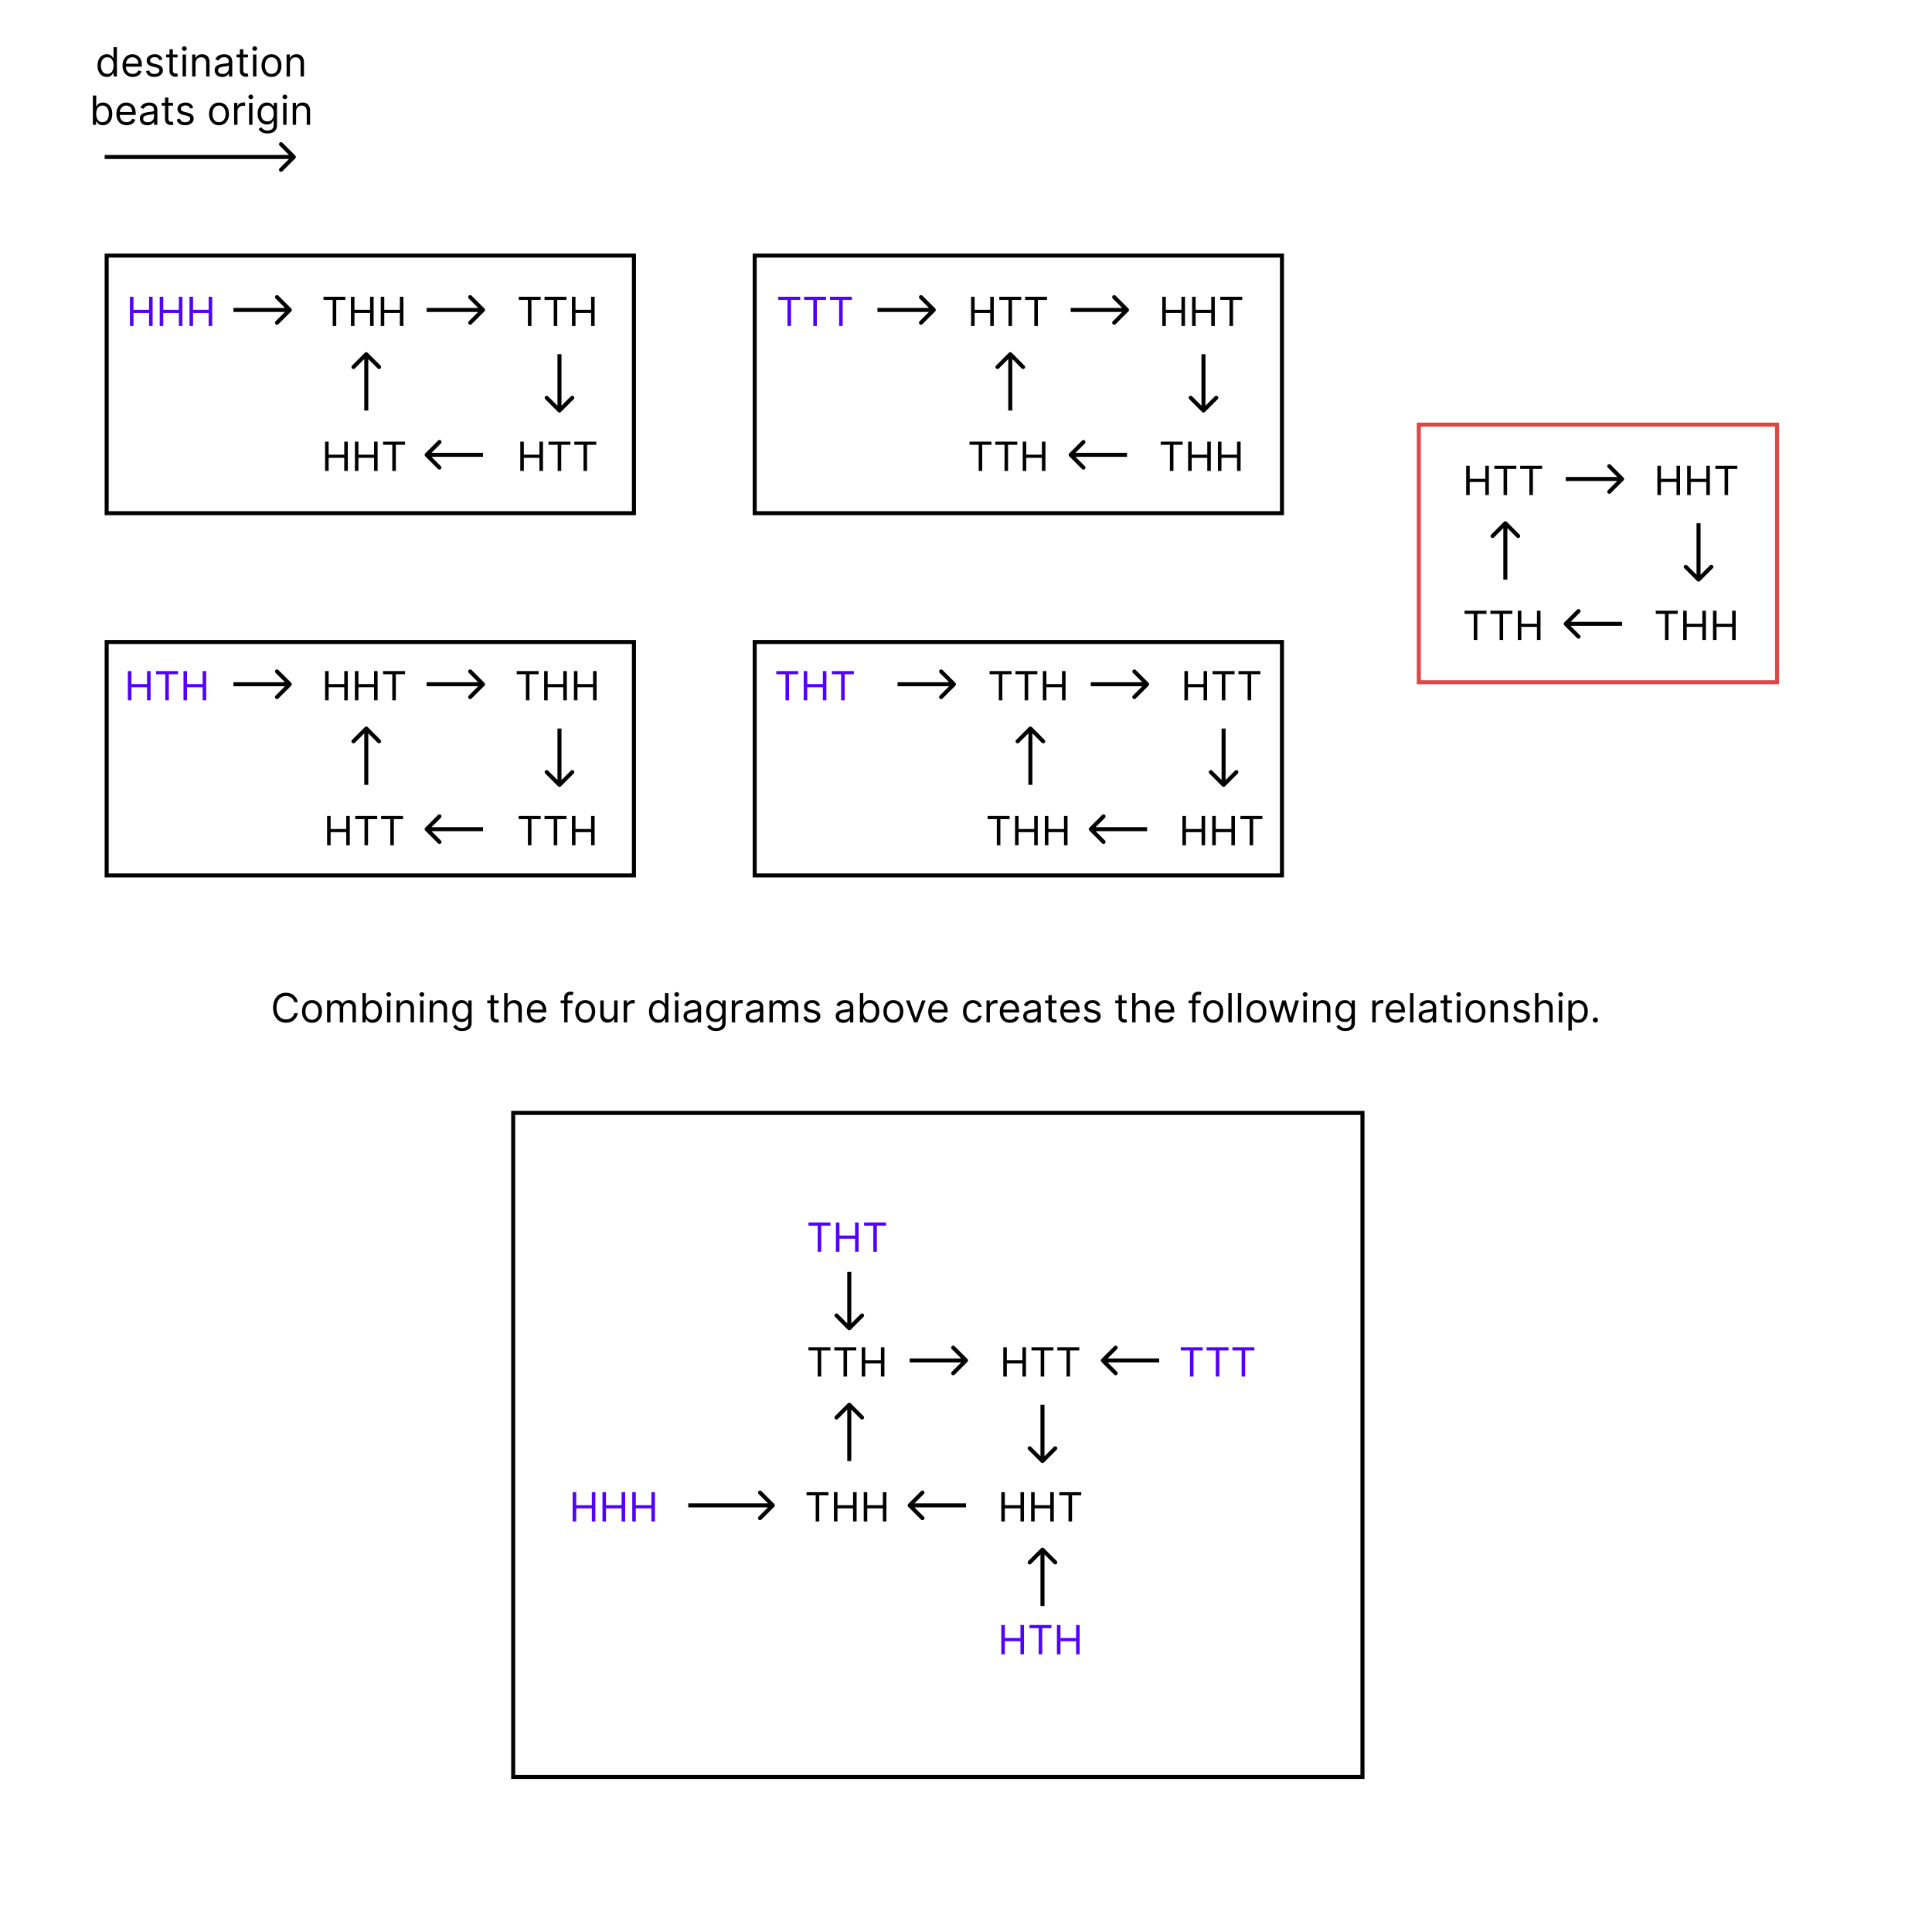 <svg width="480" height="480" viewBox="0 0 480 480" fill="none" xmlns="http://www.w3.org/2000/svg">
<g id="penney-intrasitive">
<rect width="480" height="480" fill="white"/>
<rect id="Rectangle 1" x="187.5" y="63.5" width="131" height="64" fill="white" stroke="black"/>
<rect id="Rectangle 2" x="26.5" y="63.5" width="131" height="64" fill="white" stroke="black"/>
<rect id="Rectangle 3" x="352.5" y="105.5" width="89" height="64" fill="white" stroke="#E14646"/>
<path id="arrow1" d="M72.354 77.354C72.549 77.158 72.549 76.842 72.354 76.646L69.172 73.465C68.976 73.269 68.66 73.269 68.465 73.465C68.269 73.66 68.269 73.976 68.465 74.172L71.293 77L68.465 79.828C68.269 80.024 68.269 80.34 68.465 80.535C68.66 80.731 68.976 80.731 69.172 80.535L72.354 77.354ZM58 77.5H72V76.5H58V77.5Z" fill="black"/>
<path id="arrow1_2" d="M120.354 77.354C120.549 77.158 120.549 76.842 120.354 76.646L117.172 73.465C116.976 73.269 116.66 73.269 116.464 73.465C116.269 73.66 116.269 73.976 116.464 74.172L119.293 77L116.464 79.828C116.269 80.024 116.269 80.34 116.464 80.535C116.66 80.731 116.976 80.731 117.172 80.535L120.354 77.354ZM106 77.5H120V76.5H106V77.5Z" fill="black"/>
<path id="arrow1_3" d="M138.646 102.354C138.842 102.549 139.158 102.549 139.354 102.354L142.536 99.172C142.731 98.976 142.731 98.66 142.536 98.465C142.34 98.269 142.024 98.269 141.828 98.465L139 101.293L136.172 98.465C135.976 98.269 135.66 98.269 135.464 98.465C135.269 98.66 135.269 98.976 135.464 99.172L138.646 102.354ZM138.5 88V102H139.5V88H138.5Z" fill="black"/>
<path id="arrow1_4" d="M91.354 87.646C91.158 87.451 90.842 87.451 90.646 87.646L87.465 90.828C87.269 91.024 87.269 91.34 87.465 91.535C87.66 91.731 87.976 91.731 88.172 91.535L91 88.707L93.828 91.535C94.024 91.731 94.34 91.731 94.535 91.535C94.731 91.34 94.731 91.024 94.535 90.828L91.354 87.646ZM91.5 102V88H90.5V102H91.5Z" fill="black"/>
<path id="arrow1_5" d="M105.646 112.646C105.451 112.842 105.451 113.158 105.646 113.354L108.828 116.536C109.024 116.731 109.34 116.731 109.536 116.536C109.731 116.34 109.731 116.024 109.536 115.828L106.707 113L109.536 110.172C109.731 109.976 109.731 109.66 109.536 109.464C109.34 109.269 109.024 109.269 108.828 109.464L105.646 112.646ZM120 112.5H106V113.5H120V112.5Z" fill="black"/>
<path id="HHH" d="M32.277 81V73.727H33.158V76.966H37.036V73.727H37.916V81H37.036V77.747H33.158V81H32.277ZM39.679 81V73.727H40.56V76.966H44.438V73.727H45.319V81H44.438V77.747H40.56V81H39.679ZM47.082 81V73.727H47.962V76.966H51.84V73.727H52.721V81H51.84V77.747H47.962V81H47.082Z" fill="#5200FF"/>
<path id="TTT" d="M193.359 74.508V73.727H198.813V74.508H196.527V81H195.646V74.508H193.359ZM199.775 74.508V73.727H205.229V74.508H202.943V81H202.062V74.508H199.775ZM206.191 74.508V73.727H211.646V74.508H209.359V81H208.478V74.508H206.191Z" fill="#5200FF"/>
<path id="THH" d="M80.373 74.508V73.727H85.827V74.508H83.54V81H82.659V74.508H80.373ZM87.186 81V73.727H88.067V76.966H91.945V73.727H92.826V81H91.945V77.747H88.067V81H87.186ZM94.589 81V73.727H95.469V76.966H99.347V73.727H100.228V81H99.347V77.747H95.469V81H94.589Z" fill="black"/>
<path id="TTH" d="M128.866 74.508V73.727H134.32V74.508H132.033V81H131.153V74.508H128.866ZM135.282 74.508V73.727H140.736V74.508H138.449V81H137.569V74.508H135.282ZM142.096 81V73.727H142.976V76.966H146.854V73.727H147.735V81H146.854V77.747H142.976V81H142.096Z" fill="black"/>
<path id="HTT" d="M129.263 117V109.727H130.144V112.966H134.022V109.727H134.903V117H134.022V113.747H130.144V117H129.263ZM136.268 110.509V109.727H141.723V110.509H139.436V117H138.555V110.509H136.268ZM142.684 110.509V109.727H148.139V110.509H145.852V117H144.971V110.509H142.684Z" fill="black"/>
<path id="HHT" d="M80.77 117V109.727H81.651V112.966H85.529V109.727H86.409V117H85.529V113.747H81.651V117H80.77ZM88.173 117V109.727H89.053V112.966H92.931V109.727H93.812V117H92.931V113.747H89.053V117H88.173ZM95.177 110.509V109.727H100.632V110.509H98.345V117H97.464V110.509H95.177Z" fill="black"/>
<rect id="Rectangle 4" x="187.5" y="159.5" width="131" height="58" fill="white" stroke="black"/>
<rect id="Rectangle 5" x="26.5" y="159.5" width="131" height="58" fill="white" stroke="black"/>
<path id="arrow1_6" d="M72.354 170.354C72.549 170.158 72.549 169.842 72.354 169.646L69.172 166.464C68.976 166.269 68.66 166.269 68.465 166.464C68.269 166.66 68.269 166.976 68.465 167.172L71.293 170L68.465 172.828C68.269 173.024 68.269 173.34 68.465 173.536C68.66 173.731 68.976 173.731 69.172 173.536L72.354 170.354ZM58 170.5H72V169.5H58V170.5Z" fill="black"/>
<path id="arrow1_7" d="M120.354 170.354C120.549 170.158 120.549 169.842 120.354 169.646L117.172 166.464C116.976 166.269 116.66 166.269 116.464 166.464C116.269 166.66 116.269 166.976 116.464 167.172L119.293 170L116.464 172.828C116.269 173.024 116.269 173.34 116.464 173.536C116.66 173.731 116.976 173.731 117.172 173.536L120.354 170.354ZM106 170.5H120V169.5H106V170.5Z" fill="black"/>
<path id="arrow1_8" d="M138.646 195.354C138.842 195.549 139.158 195.549 139.354 195.354L142.536 192.172C142.731 191.976 142.731 191.66 142.536 191.464C142.34 191.269 142.024 191.269 141.828 191.464L139 194.293L136.172 191.464C135.976 191.269 135.66 191.269 135.464 191.464C135.269 191.66 135.269 191.976 135.464 192.172L138.646 195.354ZM138.5 181V195H139.5V181H138.5Z" fill="black"/>
<path id="arrow1_9" d="M91.354 180.646C91.158 180.451 90.842 180.451 90.646 180.646L87.465 183.828C87.269 184.024 87.269 184.34 87.465 184.536C87.66 184.731 87.976 184.731 88.172 184.536L91 181.707L93.828 184.536C94.024 184.731 94.34 184.731 94.535 184.536C94.731 184.34 94.731 184.024 94.535 183.828L91.354 180.646ZM91.5 195V181H90.5V195H91.5Z" fill="black"/>
<path id="arrow1_10" d="M105.646 205.646C105.451 205.842 105.451 206.158 105.646 206.354L108.828 209.536C109.024 209.731 109.34 209.731 109.536 209.536C109.731 209.34 109.731 209.024 109.536 208.828L106.707 206L109.536 203.172C109.731 202.976 109.731 202.66 109.536 202.464C109.34 202.269 109.024 202.269 108.828 202.464L105.646 205.646ZM120 205.5H106V206.5H120V205.5Z" fill="black"/>
<path id="HTH" d="M31.77 174V166.727H32.651V169.966H36.529V166.727H37.41V174H36.529V170.747H32.651V174H31.77ZM38.775 167.509V166.727H44.23V167.509H41.943V174H41.062V167.509H38.775ZM45.589 174V166.727H46.469V169.966H50.347V166.727H51.228V174H50.347V170.747H46.469V174H45.589Z" fill="#5200FF"/>
<path id="HHT_2" d="M80.77 174V166.727H81.651V169.966H85.529V166.727H86.409V174H85.529V170.747H81.651V174H80.77ZM88.173 174V166.727H89.053V169.966H92.931V166.727H93.812V174H92.931V170.747H89.053V174H88.173ZM95.177 167.509V166.727H100.632V167.509H98.345V174H97.464V167.509H95.177Z" fill="black"/>
<path id="THH_2" d="M128.373 167.509V166.727H133.827V167.509H131.54V174H130.66V167.509H128.373ZM135.186 174V166.727H136.067V169.966H139.945V166.727H140.826V174H139.945V170.747H136.067V174H135.186ZM142.589 174V166.727H143.469V169.966H147.347V166.727H148.228V174H147.347V170.747H143.469V174H142.589Z" fill="black"/>
<path id="TTH_2" d="M128.866 203.509V202.727H134.32V203.509H132.033V210H131.153V203.509H128.866ZM135.282 203.509V202.727H140.736V203.509H138.449V210H137.569V203.509H135.282ZM142.096 210V202.727H142.976V205.966H146.854V202.727H147.735V210H146.854V206.747H142.976V210H142.096Z" fill="black"/>
<path id="HTT_2" d="M81.263 210V202.727H82.144V205.966H86.022V202.727H86.903V210H86.022V206.747H82.144V210H81.263ZM88.268 203.509V202.727H93.723V203.509H91.436V210H90.555V203.509H88.268ZM94.684 203.509V202.727H100.139V203.509H97.852V210H96.971V203.509H94.684Z" fill="black"/>
<path id="arrow1_11" d="M237.354 170.354C237.549 170.158 237.549 169.842 237.354 169.646L234.172 166.464C233.976 166.269 233.66 166.269 233.464 166.464C233.269 166.66 233.269 166.976 233.464 167.172L236.293 170L233.464 172.828C233.269 173.024 233.269 173.34 233.464 173.536C233.66 173.731 233.976 173.731 234.172 173.536L237.354 170.354ZM223 170.5H237V169.5H223V170.5Z" fill="black"/>
<path id="arrow1_12" d="M285.354 170.354C285.549 170.158 285.549 169.842 285.354 169.646L282.172 166.464C281.976 166.269 281.66 166.269 281.464 166.464C281.269 166.66 281.269 166.976 281.464 167.172L284.293 170L281.464 172.828C281.269 173.024 281.269 173.34 281.464 173.536C281.66 173.731 281.976 173.731 282.172 173.536L285.354 170.354ZM271 170.5H285V169.5H271V170.5Z" fill="black"/>
<path id="arrow1_13" d="M303.646 195.354C303.842 195.549 304.158 195.549 304.354 195.354L307.536 192.172C307.731 191.976 307.731 191.66 307.536 191.464C307.34 191.269 307.024 191.269 306.828 191.464L304 194.293L301.172 191.464C300.976 191.269 300.66 191.269 300.464 191.464C300.269 191.66 300.269 191.976 300.464 192.172L303.646 195.354ZM303.5 181V195H304.5V181H303.5Z" fill="black"/>
<path id="arrow1_14" d="M256.354 180.646C256.158 180.451 255.842 180.451 255.646 180.646L252.464 183.828C252.269 184.024 252.269 184.34 252.464 184.536C252.66 184.731 252.976 184.731 253.172 184.536L256 181.707L258.828 184.536C259.024 184.731 259.34 184.731 259.536 184.536C259.731 184.34 259.731 184.024 259.536 183.828L256.354 180.646ZM256.5 195V181H255.5V195H256.5Z" fill="black"/>
<path id="arrow1_15" d="M270.646 205.646C270.451 205.842 270.451 206.158 270.646 206.354L273.828 209.536C274.024 209.731 274.34 209.731 274.536 209.536C274.731 209.34 274.731 209.024 274.536 208.828L271.707 206L274.536 203.172C274.731 202.976 274.731 202.66 274.536 202.464C274.34 202.269 274.024 202.269 273.828 202.464L270.646 205.646ZM285 205.5H271V206.5H285V205.5Z" fill="black"/>
<path id="THT" d="M192.866 167.509V166.727H198.32V167.509H196.033V174H195.153V167.509H192.866ZM199.68 174V166.727H200.56V169.966H204.438V166.727H205.319V174H204.438V170.747H200.56V174H199.68ZM206.684 167.509V166.727H212.139V167.509H209.852V174H208.971V167.509H206.684Z" fill="#5200FF"/>
<path id="TTH_3" d="M245.866 167.509V166.727H251.32V167.509H249.033V174H248.153V167.509H245.866ZM252.282 167.509V166.727H257.736V167.509H255.449V174H254.569V167.509H252.282ZM259.096 174V166.727H259.976V169.966H263.854V166.727H264.735V174H263.854V170.747H259.976V174H259.096Z" fill="black"/>
<path id="HTT_3" d="M294.263 174V166.727H295.144V169.966H299.022V166.727H299.903V174H299.022V170.747H295.144V174H294.263ZM301.268 167.509V166.727H306.723V167.509H304.436V174H303.555V167.509H301.268ZM307.684 167.509V166.727H313.139V167.509H310.852V174H309.971V167.509H307.684Z" fill="black"/>
<path id="HHT_3" d="M293.77 210V202.727H294.651V205.966H298.529V202.727H299.41V210H298.529V206.747H294.651V210H293.77ZM301.173 210V202.727H302.053V205.966H305.931V202.727H306.812V210H305.931V206.747H302.053V210H301.173ZM308.177 203.509V202.727H313.632V203.509H311.345V210H310.464V203.509H308.177Z" fill="black"/>
<path id="THH_3" d="M245.373 203.509V202.727H250.827V203.509H248.54V210H247.66V203.509H245.373ZM252.186 210V202.727H253.067V205.966H256.945V202.727H257.826V210H256.945V206.747H253.067V210H252.186ZM259.589 210V202.727H260.469V205.966H264.347V202.727H265.228V210H264.347V206.747H260.469V210H259.589Z" fill="black"/>
<path id="arrow1 (Stroke)" fill-rule="evenodd" clip-rule="evenodd" d="M229.172 73.465L232.354 76.647C232.549 76.842 232.549 77.158 232.354 77.354L229.172 80.535C228.976 80.731 228.66 80.731 228.464 80.535C228.269 80.34 228.269 80.024 228.464 79.828L230.793 77.5H218V76.5H230.793L228.464 74.172C228.269 73.976 228.269 73.66 228.464 73.465C228.66 73.269 228.976 73.269 229.172 73.465Z" fill="black"/>
<path id="arrow1 (Stroke)_2" fill-rule="evenodd" clip-rule="evenodd" d="M277.172 73.465L280.354 76.647C280.549 76.842 280.549 77.158 280.354 77.354L277.172 80.535C276.976 80.731 276.66 80.731 276.464 80.535C276.269 80.34 276.269 80.024 276.464 79.828L278.793 77.5H266V76.5H278.793L276.464 74.172C276.269 73.976 276.269 73.66 276.464 73.465C276.66 73.269 276.976 73.269 277.172 73.465Z" fill="black"/>
<path id="arrow1 (Stroke)_3" fill-rule="evenodd" clip-rule="evenodd" d="M302.536 99.172L299.354 102.354C299.158 102.549 298.842 102.549 298.646 102.354L295.464 99.172C295.269 98.976 295.269 98.66 295.464 98.465C295.66 98.269 295.976 98.269 296.172 98.465L298.5 100.793V88H299.5V100.793L301.828 98.465C302.024 98.269 302.34 98.269 302.536 98.465C302.731 98.66 302.731 98.976 302.536 99.172Z" fill="black"/>
<path id="arrow1 (Stroke)_4" fill-rule="evenodd" clip-rule="evenodd" d="M247.464 90.828L250.646 87.646C250.842 87.451 251.158 87.451 251.354 87.646L254.536 90.828C254.731 91.024 254.731 91.34 254.536 91.535C254.34 91.731 254.024 91.731 253.828 91.535L251.5 89.207V102H250.5V89.207L248.172 91.535C247.976 91.731 247.66 91.731 247.464 91.535C247.269 91.34 247.269 91.024 247.464 90.828Z" fill="black"/>
<path id="arrow1 (Stroke)_5" fill-rule="evenodd" clip-rule="evenodd" d="M268.828 116.536L265.646 113.354C265.451 113.158 265.451 112.842 265.646 112.646L268.828 109.464C269.024 109.269 269.34 109.269 269.536 109.464C269.731 109.66 269.731 109.976 269.536 110.172L267.207 112.5H280V113.5H267.207L269.536 115.828C269.731 116.024 269.731 116.34 269.536 116.536C269.34 116.731 269.024 116.731 268.828 116.536Z" fill="black"/>
<g id="HTT_4">
<path d="M241.263 81V73.727H242.144V76.966H246.022V73.727H246.903V81H246.022V77.747H242.144V81H241.263Z" fill="black"/>
<path d="M248.268 74.508V73.727H253.723V74.508H251.436V81H250.555V74.508H248.268Z" fill="black"/>
<path d="M254.684 74.508V73.727H260.139V74.508H257.852V81H256.971V74.508H254.684Z" fill="black"/>
</g>
<g id="HHT_4">
<path d="M288.77 81V73.727H289.651V76.966H293.529V73.727H294.409V81H293.529V77.747H289.651V81H288.77Z" fill="black"/>
<path d="M296.173 81V73.727H297.053V76.966H300.931V73.727H301.812V81H300.931V77.747H297.053V81H296.173Z" fill="black"/>
<path d="M303.177 74.508V73.727H308.632V74.508H306.345V81H305.464V74.508H303.177Z" fill="black"/>
</g>
<g id="THH_4">
<path d="M288.373 110.509V109.727H293.827V110.509H291.54V117H290.659V110.509H288.373Z" fill="black"/>
<path d="M295.186 117V109.727H296.067V112.966H299.945V109.727H300.826V117H299.945V113.747H296.067V117H295.186Z" fill="black"/>
<path d="M302.589 117V109.727H303.469V112.966H307.347V109.727H308.228V117H307.347V113.747H303.469V117H302.589Z" fill="black"/>
</g>
<g id="TTH_4">
<path d="M240.866 110.509V109.727H246.32V110.509H244.033V117H243.153V110.509H240.866Z" fill="black"/>
<path d="M247.282 110.509V109.727H252.736V110.509H250.449V117H249.569V110.509H247.282Z" fill="black"/>
<path d="M254.095 117V109.727H254.976V112.966H258.854V109.727H259.735V117H258.854V113.747H254.976V117H254.095Z" fill="black"/>
</g>
<path id="arrow1_16" d="M403.354 119.354C403.549 119.158 403.549 118.842 403.354 118.646L400.172 115.464C399.976 115.269 399.66 115.269 399.464 115.464C399.269 115.66 399.269 115.976 399.464 116.172L402.293 119L399.464 121.828C399.269 122.024 399.269 122.34 399.464 122.536C399.66 122.731 399.976 122.731 400.172 122.536L403.354 119.354ZM389 119.5H403V118.5H389V119.5Z" fill="black"/>
<path id="arrow1_17" d="M421.646 144.354C421.842 144.549 422.158 144.549 422.354 144.354L425.536 141.172C425.731 140.976 425.731 140.66 425.536 140.464C425.34 140.269 425.024 140.269 424.828 140.464L422 143.293L419.172 140.464C418.976 140.269 418.66 140.269 418.464 140.464C418.269 140.66 418.269 140.976 418.464 141.172L421.646 144.354ZM421.5 130V144H422.5V130H421.5Z" fill="black"/>
<path id="arrow1_18" d="M374.354 129.646C374.158 129.451 373.842 129.451 373.646 129.646L370.464 132.828C370.269 133.024 370.269 133.34 370.464 133.536C370.66 133.731 370.976 133.731 371.172 133.536L374 130.707L376.828 133.536C377.024 133.731 377.34 133.731 377.536 133.536C377.731 133.34 377.731 133.024 377.536 132.828L374.354 129.646ZM374.5 144V130H373.5V144H374.5Z" fill="black"/>
<path id="arrow1_19" d="M388.646 154.646C388.451 154.842 388.451 155.158 388.646 155.354L391.828 158.536C392.024 158.731 392.34 158.731 392.536 158.536C392.731 158.34 392.731 158.024 392.536 157.828L389.707 155L392.536 152.172C392.731 151.976 392.731 151.66 392.536 151.464C392.34 151.269 392.024 151.269 391.828 151.464L388.646 154.646ZM403 154.5H389V155.5H403V154.5Z" fill="black"/>
<path id="HTT_5" d="M364.263 123V115.727H365.144V118.966H369.022V115.727H369.903V123H369.022V119.747H365.144V123H364.263ZM371.268 116.509V115.727H376.723V116.509H374.436V123H373.555V116.509H371.268ZM377.684 116.509V115.727H383.139V116.509H380.852V123H379.971V116.509H377.684Z" fill="black"/>
<path id="HHT_5" d="M411.77 123V115.727H412.651V118.966H416.529V115.727H417.41V123H416.529V119.747H412.651V123H411.77ZM419.173 123V115.727H420.053V118.966H423.931V115.727H424.812V123H423.931V119.747H420.053V123H419.173ZM426.177 116.509V115.727H431.632V116.509H429.345V123H428.464V116.509H426.177Z" fill="black"/>
<path id="THH_5" d="M411.373 152.509V151.727H416.827V152.509H414.54V159H413.66V152.509H411.373ZM418.186 159V151.727H419.067V154.966H422.945V151.727H423.826V159H422.945V155.747H419.067V159H418.186ZM425.589 159V151.727H426.469V154.966H430.347V151.727H431.228V159H430.347V155.747H426.469V159H425.589Z" fill="black"/>
<path id="TTH_5" d="M363.866 152.509V151.727H369.32V152.509H367.033V159H366.153V152.509H363.866ZM370.282 152.509V151.727H375.736V152.509H373.449V159H372.569V152.509H370.282ZM377.096 159V151.727H377.976V154.966H381.854V151.727H382.735V159H381.854V155.747H377.976V159H377.096Z" fill="black"/>
<g id="key">
<path id="destination beats origin" d="M26.543 19.114C26.088 19.114 25.687 18.999 25.339 18.769C24.991 18.537 24.718 18.21 24.522 17.789C24.325 17.365 24.227 16.865 24.227 16.287C24.227 15.714 24.325 15.217 24.522 14.796C24.718 14.374 24.992 14.049 25.342 13.819C25.693 13.589 26.097 13.474 26.557 13.474C26.912 13.474 27.192 13.534 27.398 13.652C27.607 13.768 27.765 13.901 27.874 14.05C27.985 14.197 28.072 14.317 28.133 14.412H28.204V11.727H29.043V19H28.233V18.162H28.133C28.072 18.261 27.984 18.387 27.871 18.538C27.757 18.688 27.595 18.821 27.384 18.94C27.173 19.056 26.893 19.114 26.543 19.114ZM26.656 18.361C26.992 18.361 27.276 18.273 27.508 18.098C27.74 17.921 27.917 17.675 28.038 17.363C28.158 17.048 28.219 16.685 28.219 16.273C28.219 15.866 28.16 15.509 28.041 15.204C27.923 14.896 27.747 14.657 27.515 14.486C27.284 14.314 26.997 14.227 26.656 14.227C26.301 14.227 26.005 14.318 25.768 14.501C25.534 14.681 25.358 14.926 25.239 15.236C25.123 15.544 25.065 15.889 25.065 16.273C25.065 16.661 25.124 17.014 25.243 17.331C25.363 17.646 25.541 17.897 25.776 18.084C26.012 18.268 26.306 18.361 26.656 18.361ZM32.981 19.114C32.455 19.114 32.002 18.998 31.621 18.766C31.242 18.531 30.95 18.204 30.744 17.785C30.54 17.364 30.438 16.874 30.438 16.315C30.438 15.757 30.54 15.264 30.744 14.838C30.95 14.41 31.236 14.076 31.603 13.837C31.972 13.595 32.403 13.474 32.895 13.474C33.18 13.474 33.46 13.522 33.737 13.617C34.014 13.711 34.266 13.865 34.493 14.078C34.721 14.289 34.902 14.568 35.037 14.916C35.172 15.264 35.239 15.693 35.239 16.202V16.557H31.035V15.832H34.387C34.387 15.525 34.325 15.25 34.202 15.008C34.082 14.767 33.909 14.576 33.684 14.437C33.461 14.297 33.199 14.227 32.895 14.227C32.562 14.227 32.273 14.31 32.029 14.476C31.788 14.639 31.602 14.852 31.471 15.115C31.341 15.378 31.276 15.66 31.276 15.96V16.443C31.276 16.855 31.347 17.204 31.489 17.491C31.634 17.775 31.834 17.991 32.089 18.141C32.345 18.287 32.642 18.361 32.981 18.361C33.201 18.361 33.4 18.33 33.577 18.268C33.757 18.204 33.912 18.11 34.042 17.984C34.173 17.857 34.273 17.698 34.344 17.509L35.154 17.736C35.069 18.01 34.926 18.252 34.724 18.46C34.523 18.666 34.275 18.827 33.979 18.943C33.683 19.057 33.35 19.114 32.981 19.114ZM40.378 14.767L39.625 14.98C39.578 14.855 39.508 14.733 39.415 14.614C39.325 14.494 39.202 14.394 39.046 14.316C38.89 14.238 38.69 14.199 38.446 14.199C38.112 14.199 37.834 14.276 37.611 14.43C37.391 14.581 37.281 14.774 37.281 15.008C37.281 15.217 37.357 15.381 37.508 15.502C37.66 15.623 37.897 15.723 38.219 15.804L39.028 16.003C39.516 16.121 39.879 16.302 40.118 16.546C40.358 16.788 40.477 17.099 40.477 17.48C40.477 17.793 40.387 18.072 40.207 18.318C40.03 18.564 39.781 18.759 39.462 18.901C39.142 19.043 38.77 19.114 38.346 19.114C37.79 19.114 37.33 18.993 36.965 18.751C36.6 18.51 36.37 18.157 36.273 17.693L37.068 17.494C37.144 17.788 37.287 18.008 37.498 18.155C37.711 18.302 37.989 18.375 38.332 18.375C38.723 18.375 39.033 18.292 39.263 18.126C39.495 17.958 39.611 17.757 39.611 17.523C39.611 17.333 39.544 17.175 39.412 17.047C39.279 16.917 39.076 16.82 38.801 16.756L37.892 16.543C37.392 16.424 37.026 16.241 36.791 15.992C36.559 15.741 36.443 15.428 36.443 15.051C36.443 14.743 36.529 14.471 36.702 14.234C36.877 13.998 37.115 13.812 37.416 13.677C37.719 13.542 38.062 13.474 38.446 13.474C38.986 13.474 39.41 13.593 39.717 13.829C40.027 14.066 40.248 14.379 40.378 14.767ZM44.111 13.546V14.256H41.284V13.546H44.111ZM42.108 12.239H42.946V17.438C42.946 17.674 42.98 17.852 43.049 17.97C43.12 18.086 43.21 18.164 43.319 18.204C43.43 18.242 43.547 18.261 43.67 18.261C43.763 18.261 43.839 18.257 43.898 18.247C43.957 18.235 44.004 18.226 44.04 18.219L44.21 18.972C44.154 18.993 44.074 19.014 43.972 19.035C43.871 19.059 43.742 19.071 43.585 19.071C43.349 19.071 43.117 19.02 42.889 18.918C42.664 18.817 42.477 18.662 42.328 18.453C42.181 18.245 42.108 17.982 42.108 17.665V12.239ZM45.371 19V13.546H46.21V19H45.371ZM45.798 12.636C45.634 12.636 45.493 12.581 45.375 12.47C45.259 12.358 45.201 12.224 45.201 12.068C45.201 11.912 45.259 11.778 45.375 11.667C45.493 11.556 45.634 11.5 45.798 11.5C45.961 11.5 46.101 11.556 46.217 11.667C46.335 11.778 46.394 11.912 46.394 12.068C46.394 12.224 46.335 12.358 46.217 12.47C46.101 12.581 45.961 12.636 45.798 12.636ZM48.583 15.719V19H47.745V13.546H48.554V14.398H48.625C48.753 14.121 48.947 13.898 49.208 13.73C49.468 13.56 49.804 13.474 50.216 13.474C50.586 13.474 50.909 13.55 51.186 13.702C51.463 13.851 51.678 14.078 51.832 14.383C51.986 14.687 52.063 15.07 52.063 15.534V19H51.225V15.591C51.225 15.162 51.113 14.829 50.891 14.589C50.668 14.348 50.363 14.227 49.975 14.227C49.707 14.227 49.468 14.285 49.257 14.401C49.049 14.517 48.885 14.687 48.764 14.909C48.643 15.132 48.583 15.402 48.583 15.719ZM55.199 19.128C54.854 19.128 54.54 19.063 54.258 18.933C53.977 18.8 53.753 18.609 53.587 18.361C53.421 18.11 53.339 17.807 53.339 17.452C53.339 17.139 53.4 16.886 53.523 16.692C53.646 16.495 53.811 16.341 54.017 16.23C54.223 16.119 54.45 16.036 54.699 15.982C54.95 15.925 55.202 15.88 55.455 15.847C55.786 15.804 56.055 15.772 56.261 15.751C56.469 15.727 56.621 15.688 56.716 15.633C56.813 15.579 56.861 15.484 56.861 15.349V15.321C56.861 14.971 56.765 14.698 56.574 14.504C56.384 14.31 56.097 14.213 55.711 14.213C55.311 14.213 54.997 14.301 54.77 14.476C54.542 14.651 54.383 14.838 54.29 15.037L53.495 14.753C53.637 14.421 53.826 14.163 54.063 13.979C54.302 13.792 54.562 13.662 54.844 13.588C55.128 13.512 55.408 13.474 55.682 13.474C55.858 13.474 56.059 13.496 56.286 13.538C56.516 13.579 56.737 13.663 56.95 13.79C57.166 13.918 57.344 14.111 57.486 14.369C57.628 14.627 57.699 14.973 57.699 15.406V19H56.861V18.261H56.819C56.762 18.38 56.667 18.506 56.535 18.641C56.402 18.776 56.226 18.891 56.005 18.986C55.785 19.081 55.517 19.128 55.199 19.128ZM55.327 18.375C55.659 18.375 55.938 18.31 56.165 18.18C56.395 18.049 56.568 17.881 56.684 17.675C56.802 17.47 56.861 17.253 56.861 17.026V16.259C56.826 16.301 56.748 16.34 56.627 16.376C56.508 16.409 56.371 16.438 56.215 16.465C56.061 16.488 55.911 16.509 55.764 16.528C55.62 16.545 55.502 16.559 55.412 16.571C55.195 16.599 54.991 16.646 54.802 16.709C54.615 16.771 54.463 16.865 54.347 16.99C54.233 17.113 54.177 17.281 54.177 17.494C54.177 17.785 54.284 18.006 54.5 18.155C54.718 18.302 54.993 18.375 55.327 18.375ZM61.601 13.546V14.256H58.774V13.546H61.601ZM59.598 12.239H60.436V17.438C60.436 17.674 60.471 17.852 60.539 17.97C60.61 18.086 60.7 18.164 60.809 18.204C60.92 18.242 61.038 18.261 61.161 18.261C61.253 18.261 61.329 18.257 61.388 18.247C61.447 18.235 61.495 18.226 61.53 18.219L61.701 18.972C61.644 18.993 61.564 19.014 61.463 19.035C61.361 19.059 61.232 19.071 61.076 19.071C60.839 19.071 60.607 19.02 60.38 18.918C60.155 18.817 59.968 18.662 59.818 18.453C59.672 18.245 59.598 17.982 59.598 17.665V12.239ZM62.862 19V13.546H63.7V19H62.862ZM63.288 12.636C63.125 12.636 62.984 12.581 62.865 12.47C62.749 12.358 62.691 12.224 62.691 12.068C62.691 11.912 62.749 11.778 62.865 11.667C62.984 11.556 63.125 11.5 63.288 11.5C63.451 11.5 63.591 11.556 63.707 11.667C63.825 11.778 63.885 11.912 63.885 12.068C63.885 12.224 63.825 12.358 63.707 12.47C63.591 12.581 63.451 12.636 63.288 12.636ZM67.451 19.114C66.958 19.114 66.526 18.996 66.155 18.762C65.785 18.528 65.496 18.2 65.288 17.778C65.082 17.357 64.979 16.865 64.979 16.301C64.979 15.733 65.082 15.237 65.288 14.813C65.496 14.389 65.785 14.06 66.155 13.826C66.526 13.592 66.958 13.474 67.451 13.474C67.943 13.474 68.374 13.592 68.743 13.826C69.115 14.06 69.404 14.389 69.61 14.813C69.818 15.237 69.922 15.733 69.922 16.301C69.922 16.865 69.818 17.357 69.61 17.778C69.404 18.2 69.115 18.528 68.743 18.762C68.374 18.996 67.943 19.114 67.451 19.114ZM67.451 18.361C67.825 18.361 68.132 18.265 68.374 18.073C68.615 17.881 68.794 17.629 68.91 17.317C69.026 17.004 69.084 16.666 69.084 16.301C69.084 15.937 69.026 15.597 68.91 15.282C68.794 14.967 68.615 14.713 68.374 14.518C68.132 14.324 67.825 14.227 67.451 14.227C67.077 14.227 66.769 14.324 66.527 14.518C66.286 14.713 66.107 14.967 65.991 15.282C65.875 15.597 65.817 15.937 65.817 16.301C65.817 16.666 65.875 17.004 65.991 17.317C66.107 17.629 66.286 17.881 66.527 18.073C66.769 18.265 67.077 18.361 67.451 18.361ZM72.04 15.719V19H71.202V13.546H72.011V14.398H72.082C72.21 14.121 72.404 13.898 72.665 13.73C72.925 13.56 73.261 13.474 73.673 13.474C74.043 13.474 74.366 13.55 74.643 13.702C74.92 13.851 75.135 14.078 75.289 14.383C75.443 14.687 75.52 15.07 75.52 15.534V19H74.682V15.591C74.682 15.162 74.57 14.829 74.348 14.589C74.125 14.348 73.82 14.227 73.432 14.227C73.164 14.227 72.925 14.285 72.714 14.401C72.506 14.517 72.341 14.687 72.221 14.909C72.1 15.132 72.04 15.402 72.04 15.719ZM23.073 31V23.727H23.911V26.412H23.982C24.044 26.317 24.129 26.197 24.238 26.05C24.349 25.901 24.508 25.768 24.714 25.652C24.922 25.534 25.204 25.474 25.559 25.474C26.018 25.474 26.423 25.589 26.773 25.819C27.124 26.049 27.397 26.374 27.594 26.796C27.79 27.217 27.888 27.714 27.888 28.287C27.888 28.865 27.79 29.365 27.594 29.789C27.397 30.21 27.125 30.537 26.777 30.769C26.429 30.999 26.028 31.114 25.573 31.114C25.223 31.114 24.942 31.056 24.731 30.94C24.521 30.821 24.359 30.688 24.245 30.538C24.131 30.387 24.044 30.261 23.982 30.162H23.883V31H23.073ZM23.897 28.273C23.897 28.685 23.957 29.048 24.078 29.363C24.199 29.675 24.375 29.921 24.607 30.098C24.839 30.273 25.123 30.361 25.459 30.361C25.81 30.361 26.102 30.268 26.337 30.084C26.573 29.897 26.751 29.646 26.869 29.331C26.99 29.014 27.05 28.661 27.05 28.273C27.05 27.889 26.991 27.544 26.873 27.236C26.757 26.926 26.58 26.681 26.344 26.501C26.109 26.318 25.814 26.227 25.459 26.227C25.119 26.227 24.832 26.314 24.6 26.486C24.368 26.657 24.193 26.896 24.075 27.204C23.956 27.509 23.897 27.866 23.897 28.273ZM31.457 31.114C30.932 31.114 30.478 30.998 30.097 30.766C29.718 30.531 29.426 30.204 29.22 29.785C29.017 29.364 28.915 28.874 28.915 28.315C28.915 27.757 29.017 27.264 29.22 26.838C29.426 26.41 29.712 26.076 30.079 25.837C30.449 25.595 30.88 25.474 31.372 25.474C31.656 25.474 31.937 25.522 32.214 25.616C32.491 25.711 32.743 25.865 32.97 26.078C33.197 26.289 33.379 26.568 33.513 26.916C33.648 27.264 33.716 27.693 33.716 28.202V28.557H29.511V27.832H32.864C32.864 27.525 32.802 27.25 32.679 27.009C32.558 26.767 32.385 26.576 32.16 26.437C31.938 26.297 31.675 26.227 31.372 26.227C31.038 26.227 30.749 26.31 30.506 26.476C30.264 26.639 30.078 26.852 29.948 27.115C29.818 27.378 29.753 27.66 29.753 27.96V28.443C29.753 28.855 29.824 29.204 29.966 29.491C30.11 29.775 30.31 29.991 30.566 30.141C30.822 30.287 31.119 30.361 31.457 30.361C31.677 30.361 31.876 30.33 32.054 30.268C32.234 30.204 32.389 30.11 32.519 29.984C32.649 29.857 32.75 29.698 32.821 29.509L33.631 29.736C33.545 30.01 33.402 30.252 33.201 30.46C33 30.666 32.751 30.827 32.455 30.943C32.159 31.057 31.827 31.114 31.457 31.114ZM36.596 31.128C36.25 31.128 35.937 31.063 35.655 30.933C35.373 30.8 35.149 30.609 34.984 30.361C34.818 30.11 34.735 29.807 34.735 29.452C34.735 29.139 34.797 28.886 34.92 28.692C35.043 28.495 35.207 28.341 35.413 28.23C35.619 28.119 35.846 28.036 36.095 27.982C36.346 27.925 36.598 27.88 36.852 27.847C37.183 27.804 37.452 27.772 37.658 27.751C37.866 27.727 38.017 27.688 38.112 27.634C38.209 27.579 38.258 27.484 38.258 27.349V27.321C38.258 26.971 38.162 26.698 37.97 26.504C37.781 26.31 37.493 26.213 37.107 26.213C36.707 26.213 36.393 26.301 36.166 26.476C35.939 26.651 35.779 26.838 35.687 27.037L34.891 26.753C35.033 26.421 35.223 26.163 35.459 25.979C35.699 25.792 35.959 25.662 36.241 25.588C36.525 25.512 36.804 25.474 37.079 25.474C37.254 25.474 37.455 25.496 37.682 25.538C37.912 25.579 38.133 25.663 38.346 25.791C38.562 25.918 38.741 26.111 38.883 26.369C39.025 26.627 39.096 26.973 39.096 27.406V31H38.258V30.261H38.215C38.158 30.38 38.064 30.506 37.931 30.641C37.798 30.776 37.622 30.891 37.402 30.986C37.182 31.081 36.913 31.128 36.596 31.128ZM36.724 30.375C37.055 30.375 37.334 30.31 37.562 30.18C37.791 30.049 37.964 29.881 38.08 29.675C38.199 29.47 38.258 29.253 38.258 29.026V28.259C38.222 28.301 38.144 28.34 38.023 28.376C37.905 28.409 37.768 28.438 37.611 28.465C37.458 28.488 37.307 28.509 37.16 28.528C37.016 28.545 36.899 28.559 36.809 28.571C36.591 28.599 36.388 28.646 36.198 28.709C36.011 28.771 35.859 28.865 35.743 28.99C35.63 29.113 35.573 29.281 35.573 29.494C35.573 29.785 35.681 30.006 35.896 30.155C36.114 30.302 36.39 30.375 36.724 30.375ZM42.998 25.546V26.256H40.171V25.546H42.998ZM40.995 24.239H41.833V29.438C41.833 29.674 41.867 29.852 41.936 29.97C42.007 30.086 42.097 30.164 42.206 30.204C42.317 30.242 42.434 30.261 42.557 30.261C42.65 30.261 42.725 30.257 42.785 30.247C42.844 30.235 42.891 30.226 42.927 30.219L43.097 30.972C43.04 30.993 42.961 31.014 42.859 31.035C42.757 31.059 42.628 31.071 42.472 31.071C42.235 31.071 42.003 31.02 41.776 30.918C41.551 30.817 41.364 30.662 41.215 30.453C41.068 30.245 40.995 29.982 40.995 29.665V24.239ZM48.024 26.767L47.271 26.98C47.224 26.855 47.154 26.733 47.062 26.614C46.972 26.494 46.849 26.394 46.693 26.316C46.536 26.238 46.336 26.199 46.092 26.199C45.759 26.199 45.48 26.276 45.258 26.43C45.038 26.581 44.928 26.774 44.928 27.009C44.928 27.217 45.003 27.381 45.155 27.502C45.306 27.623 45.543 27.724 45.865 27.804L46.675 28.003C47.163 28.121 47.526 28.302 47.765 28.546C48.004 28.788 48.124 29.099 48.124 29.48C48.124 29.793 48.034 30.072 47.854 30.318C47.676 30.564 47.428 30.759 47.108 30.901C46.788 31.043 46.417 31.114 45.993 31.114C45.437 31.114 44.976 30.993 44.612 30.751C44.247 30.51 44.016 30.157 43.919 29.693L44.715 29.494C44.79 29.788 44.934 30.008 45.144 30.155C45.357 30.302 45.636 30.375 45.979 30.375C46.369 30.375 46.679 30.292 46.909 30.126C47.141 29.958 47.257 29.757 47.257 29.523C47.257 29.333 47.191 29.175 47.058 29.047C46.926 28.917 46.722 28.82 46.447 28.756L45.538 28.543C45.039 28.424 44.672 28.241 44.438 27.992C44.206 27.741 44.09 27.428 44.09 27.051C44.09 26.743 44.176 26.471 44.349 26.234C44.524 25.998 44.762 25.812 45.063 25.677C45.366 25.542 45.709 25.474 46.092 25.474C46.632 25.474 47.056 25.593 47.364 25.829C47.674 26.066 47.894 26.379 48.024 26.767ZM54.414 31.114C53.921 31.114 53.489 30.996 53.117 30.762C52.748 30.528 52.459 30.2 52.251 29.778C52.045 29.357 51.942 28.865 51.942 28.301C51.942 27.733 52.045 27.237 52.251 26.813C52.459 26.389 52.748 26.06 53.117 25.826C53.489 25.592 53.921 25.474 54.414 25.474C54.906 25.474 55.337 25.592 55.706 25.826C56.078 26.06 56.367 26.389 56.573 26.813C56.781 27.237 56.885 27.733 56.885 28.301C56.885 28.865 56.781 29.357 56.573 29.778C56.367 30.2 56.078 30.528 55.706 30.762C55.337 30.996 54.906 31.114 54.414 31.114ZM54.414 30.361C54.788 30.361 55.095 30.265 55.337 30.073C55.578 29.881 55.757 29.629 55.873 29.317C55.989 29.004 56.047 28.666 56.047 28.301C56.047 27.937 55.989 27.597 55.873 27.282C55.757 26.967 55.578 26.713 55.337 26.518C55.095 26.324 54.788 26.227 54.414 26.227C54.04 26.227 53.732 26.324 53.49 26.518C53.249 26.713 53.07 26.967 52.954 27.282C52.838 27.597 52.78 27.937 52.78 28.301C52.78 28.666 52.838 29.004 52.954 29.317C53.07 29.629 53.249 29.881 53.49 30.073C53.732 30.265 54.04 30.361 54.414 30.361ZM58.164 31V25.546H58.974V26.369H59.031C59.13 26.099 59.31 25.88 59.571 25.712C59.831 25.544 60.125 25.46 60.451 25.46C60.513 25.46 60.59 25.461 60.682 25.464C60.775 25.466 60.844 25.47 60.892 25.474V26.327C60.863 26.32 60.798 26.309 60.697 26.295C60.597 26.278 60.492 26.27 60.38 26.27C60.115 26.27 59.879 26.326 59.67 26.437C59.464 26.546 59.301 26.697 59.18 26.891C59.062 27.083 59.003 27.302 59.003 27.548V31H58.164ZM61.885 31V25.546H62.723V31H61.885ZM62.311 24.636C62.148 24.636 62.007 24.581 61.889 24.47C61.773 24.358 61.715 24.224 61.715 24.068C61.715 23.912 61.773 23.778 61.889 23.667C62.007 23.556 62.148 23.5 62.311 23.5C62.475 23.5 62.614 23.556 62.73 23.667C62.849 23.778 62.908 23.912 62.908 24.068C62.908 24.224 62.849 24.358 62.73 24.47C62.614 24.581 62.475 24.636 62.311 24.636ZM66.46 33.159C66.055 33.159 65.707 33.107 65.416 33.003C65.125 32.901 64.882 32.766 64.688 32.598C64.496 32.432 64.344 32.255 64.23 32.065L64.897 31.597C64.973 31.696 65.069 31.81 65.185 31.938C65.301 32.068 65.46 32.18 65.661 32.275C65.865 32.372 66.131 32.42 66.46 32.42C66.9 32.42 67.264 32.314 67.55 32.101C67.837 31.888 67.98 31.554 67.98 31.099V29.991H67.909C67.847 30.091 67.76 30.214 67.646 30.361C67.535 30.505 67.374 30.634 67.163 30.748C66.955 30.859 66.673 30.915 66.318 30.915C65.878 30.915 65.482 30.811 65.132 30.602C64.784 30.394 64.508 30.091 64.304 29.693C64.103 29.296 64.003 28.812 64.003 28.244C64.003 27.686 64.101 27.199 64.297 26.785C64.494 26.368 64.767 26.046 65.118 25.819C65.468 25.589 65.873 25.474 66.332 25.474C66.687 25.474 66.969 25.534 67.177 25.652C67.388 25.768 67.549 25.901 67.66 26.05C67.774 26.197 67.862 26.317 67.923 26.412H68.008V25.546H68.818V31.156C68.818 31.625 68.711 32.006 68.498 32.3C68.288 32.596 68.004 32.812 67.646 32.95C67.291 33.089 66.896 33.159 66.46 33.159ZM66.432 30.162C66.768 30.162 67.052 30.085 67.284 29.931C67.516 29.777 67.692 29.556 67.813 29.267C67.934 28.978 67.994 28.633 67.994 28.23C67.994 27.837 67.935 27.49 67.817 27.19C67.698 26.889 67.523 26.653 67.291 26.483C67.059 26.312 66.772 26.227 66.432 26.227C66.076 26.227 65.781 26.317 65.544 26.497C65.309 26.677 65.133 26.919 65.015 27.222C64.899 27.525 64.841 27.861 64.841 28.23C64.841 28.609 64.9 28.944 65.018 29.235C65.139 29.524 65.317 29.751 65.551 29.917C65.788 30.08 66.081 30.162 66.432 30.162ZM70.352 31V25.546H71.19V31H70.352ZM70.778 24.636C70.615 24.636 70.474 24.581 70.356 24.47C70.24 24.358 70.182 24.224 70.182 24.068C70.182 23.912 70.24 23.778 70.356 23.667C70.474 23.556 70.615 23.5 70.778 23.5C70.942 23.5 71.081 23.556 71.197 23.667C71.316 23.778 71.375 23.912 71.375 24.068C71.375 24.224 71.316 24.358 71.197 24.47C71.081 24.581 70.942 24.636 70.778 24.636ZM73.563 27.719V31H72.725V25.546H73.535V26.398H73.606C73.734 26.121 73.928 25.898 74.188 25.73C74.448 25.56 74.785 25.474 75.197 25.474C75.566 25.474 75.889 25.55 76.166 25.702C76.443 25.851 76.659 26.078 76.812 26.384C76.966 26.687 77.043 27.07 77.043 27.534V31H76.205V27.591C76.205 27.162 76.094 26.829 75.871 26.59C75.649 26.348 75.343 26.227 74.955 26.227C74.688 26.227 74.448 26.285 74.238 26.401C74.029 26.517 73.865 26.687 73.744 26.909C73.624 27.132 73.563 27.401 73.563 27.719Z" fill="black"/>
<path id="exampleArrow" d="M73.354 39.354C73.549 39.158 73.549 38.842 73.354 38.646L70.172 35.465C69.976 35.269 69.66 35.269 69.465 35.465C69.269 35.66 69.269 35.976 69.465 36.172L72.293 39L69.465 41.828C69.269 42.024 69.269 42.34 69.465 42.535C69.66 42.731 69.976 42.731 70.172 42.535L73.354 39.354ZM26 39.5H73V38.5H26V39.5Z" fill="black"/>
</g>
<g id="combined-intransition">
<rect id="Rectangle 6" x="127.5" y="276.5" width="211" height="165" fill="white" stroke="black"/>
<path id="TTT_2" d="M293.359 335.509V334.727H298.813V335.509H296.527V342H295.646V335.509H293.359ZM299.775 335.509V334.727H305.229V335.509H302.943V342H302.062V335.509H299.775ZM306.191 335.509V334.727H311.646V335.509H309.359V342H308.478V335.509H306.191Z" fill="#5200FF"/>
<path id="THT_2" d="M200.866 304.509V303.727H206.32V304.509H204.033V311H203.153V304.509H200.866ZM207.68 311V303.727H208.56V306.966H212.438V303.727H213.319V311H212.438V307.747H208.56V311H207.68ZM214.684 304.509V303.727H220.139V304.509H217.852V311H216.971V304.509H214.684Z" fill="#5200FF"/>
<path id="HTH_2" d="M248.77 411V403.727H249.651V406.966H253.529V403.727H254.41V411H253.529V407.747H249.651V411H248.77ZM255.775 404.509V403.727H261.229V404.509H258.943V411H258.062V404.509H255.775ZM262.589 411V403.727H263.469V406.966H267.347V403.727H268.228V411H267.347V407.747H263.469V411H262.589Z" fill="#5200FF"/>
<path id="arrow1_20" d="M192.354 374.354C192.549 374.158 192.549 373.842 192.354 373.646L189.172 370.464C188.976 370.269 188.66 370.269 188.464 370.464C188.269 370.66 188.269 370.976 188.464 371.172L191.293 374L188.464 376.828C188.269 377.024 188.269 377.34 188.464 377.536C188.66 377.731 188.976 377.731 189.172 377.536L192.354 374.354ZM171 374.5L192 374.5L192 373.5L171 373.5L171 374.5Z" fill="black"/>
<path id="arrow1_21" d="M240.354 338.354C240.549 338.158 240.549 337.842 240.354 337.646L237.172 334.464C236.976 334.269 236.66 334.269 236.464 334.464C236.269 334.66 236.269 334.976 236.464 335.172L239.293 338L236.464 340.828C236.269 341.024 236.269 341.34 236.464 341.536C236.66 341.731 236.976 341.731 237.172 341.536L240.354 338.354ZM226 338.5H240V337.5H226V338.5Z" fill="black"/>
<path id="arrow1_22" d="M258.646 363.354C258.842 363.549 259.158 363.549 259.354 363.354L262.536 360.172C262.731 359.976 262.731 359.66 262.536 359.464C262.34 359.269 262.024 359.269 261.828 359.464L259 362.293L256.172 359.464C255.976 359.269 255.66 359.269 255.464 359.464C255.269 359.66 255.269 359.976 255.464 360.172L258.646 363.354ZM258.5 349V363H259.5V349H258.5Z" fill="black"/>
<path id="arrow1_23" d="M210.646 330.354C210.842 330.549 211.158 330.549 211.354 330.354L214.536 327.172C214.731 326.976 214.731 326.66 214.536 326.464C214.34 326.269 214.024 326.269 213.828 326.464L211 329.293L208.172 326.464C207.976 326.269 207.66 326.269 207.464 326.464C207.269 326.66 207.269 326.976 207.464 327.172L210.646 330.354ZM210.5 316V330H211.5V316H210.5Z" fill="black"/>
<path id="arrow1_24" d="M211.354 348.646C211.158 348.451 210.842 348.451 210.646 348.646L207.464 351.828C207.269 352.024 207.269 352.34 207.464 352.536C207.66 352.731 207.976 352.731 208.172 352.536L211 349.707L213.828 352.536C214.024 352.731 214.34 352.731 214.536 352.536C214.731 352.34 214.731 352.024 214.536 351.828L211.354 348.646ZM211.5 363V349H210.5V363H211.5Z" fill="black"/>
<path id="arrow1_25" d="M259.354 384.646C259.158 384.451 258.842 384.451 258.646 384.646L255.464 387.828C255.269 388.024 255.269 388.34 255.464 388.536C255.66 388.731 255.976 388.731 256.172 388.536L259 385.707L261.828 388.536C262.024 388.731 262.34 388.731 262.536 388.536C262.731 388.34 262.731 388.024 262.536 387.828L259.354 384.646ZM259.5 399V385H258.5V399H259.5Z" fill="black"/>
<path id="arrow1_26" d="M225.646 373.646C225.451 373.842 225.451 374.158 225.646 374.354L228.828 377.536C229.024 377.731 229.34 377.731 229.536 377.536C229.731 377.34 229.731 377.024 229.536 376.828L226.707 374L229.536 371.172C229.731 370.976 229.731 370.66 229.536 370.464C229.34 370.269 229.024 370.269 228.828 370.464L225.646 373.646ZM240 373.5H226V374.5H240V373.5Z" fill="black"/>
<path id="arrow1_27" d="M273.646 337.646C273.451 337.842 273.451 338.158 273.646 338.354L276.828 341.536C277.024 341.731 277.34 341.731 277.536 341.536C277.731 341.34 277.731 341.024 277.536 340.828L274.707 338L277.536 335.172C277.731 334.976 277.731 334.66 277.536 334.464C277.34 334.269 277.024 334.269 276.828 334.464L273.646 337.646ZM288 337.5H274V338.5H288V337.5Z" fill="black"/>
<path id="HHH_2" d="M142.277 378V370.727H143.158V373.966H147.036V370.727H147.916V378H147.036V374.747H143.158V378H142.277ZM149.68 378V370.727H150.56V373.966H154.438V370.727H155.319V378H154.438V374.747H150.56V378H149.68ZM157.082 378V370.727H157.963V373.966H161.84V370.727H162.721V378H161.84V374.747H157.963V378H157.082Z" fill="#5200FF"/>
<path id="TTH_6" d="M200.866 335.509V334.727H206.32V335.509H204.033V342H203.153V335.509H200.866ZM207.282 335.509V334.727H212.736V335.509H210.449V342H209.569V335.509H207.282ZM214.096 342V334.727H214.976V337.966H218.854V334.727H219.735V342H218.854V338.747H214.976V342H214.096Z" fill="black"/>
<path id="HTT_6" d="M249.263 342V334.727H250.144V337.966H254.022V334.727H254.903V342H254.022V338.747H250.144V342H249.263ZM256.268 335.509V334.727H261.723V335.509H259.436V342H258.555V335.509H256.268ZM262.684 335.509V334.727H268.139V335.509H265.852V342H264.971V335.509H262.684Z" fill="black"/>
<path id="HHT_6" d="M248.77 378V370.727H249.651V373.966H253.529V370.727H254.41V378H253.529V374.747H249.651V378H248.77ZM256.173 378V370.727H257.053V373.966H260.931V370.727H261.812V378H260.931V374.747H257.053V378H256.173ZM263.177 371.509V370.727H268.632V371.509H266.345V378H265.464V371.509H263.177Z" fill="black"/>
<path id="THH_6" d="M200.373 371.509V370.727H205.827V371.509H203.54V378H202.66V371.509H200.373ZM207.186 378V370.727H208.067V373.966H211.945V370.727H212.826V378H211.945V374.747H208.067V378H207.186ZM214.589 378V370.727H215.469V373.966H219.347V370.727H220.228V378H219.347V374.747H215.469V378H214.589Z" fill="black"/>
</g>
<path id="Combining the four diagrams above creates the following relationship." d="M73.984 249H73.103C73.051 248.747 72.96 248.524 72.83 248.332C72.702 248.141 72.546 247.98 72.361 247.849C72.179 247.717 71.976 247.617 71.754 247.551C71.531 247.485 71.299 247.452 71.058 247.452C70.618 247.452 70.219 247.563 69.861 247.786C69.506 248.008 69.223 248.336 69.012 248.769C68.804 249.202 68.7 249.734 68.7 250.364C68.7 250.993 68.804 251.525 69.012 251.958C69.223 252.391 69.506 252.719 69.861 252.942C70.219 253.164 70.618 253.276 71.058 253.276C71.299 253.276 71.531 253.242 71.754 253.176C71.976 253.11 72.179 253.012 72.361 252.881C72.546 252.749 72.702 252.587 72.83 252.395C72.96 252.201 73.051 251.978 73.103 251.727H73.984C73.918 252.099 73.797 252.432 73.622 252.725C73.447 253.019 73.229 253.268 72.968 253.474C72.708 253.678 72.415 253.833 72.091 253.94C71.769 254.046 71.425 254.099 71.058 254.099C70.438 254.099 69.886 253.948 69.403 253.645C68.92 253.342 68.54 252.911 68.263 252.352C67.986 251.794 67.848 251.131 67.848 250.364C67.848 249.597 67.986 248.934 68.263 248.375C68.54 247.816 68.92 247.385 69.403 247.082C69.886 246.779 70.438 246.628 71.058 246.628C71.425 246.628 71.769 246.681 72.091 246.788C72.415 246.894 72.708 247.05 72.968 247.256C73.229 247.46 73.447 247.709 73.622 248.002C73.797 248.293 73.918 248.626 73.984 249ZM77.509 254.114C77.017 254.114 76.585 253.996 76.213 253.762C75.844 253.528 75.555 253.2 75.347 252.778C75.141 252.357 75.038 251.865 75.038 251.301C75.038 250.733 75.141 250.237 75.347 249.813C75.555 249.389 75.844 249.06 76.213 248.826C76.585 248.592 77.017 248.474 77.509 248.474C78.002 248.474 78.433 248.592 78.802 248.826C79.174 249.06 79.462 249.389 79.668 249.813C79.877 250.237 79.981 250.733 79.981 251.301C79.981 251.865 79.877 252.357 79.668 252.778C79.462 253.2 79.174 253.528 78.802 253.762C78.433 253.996 78.002 254.114 77.509 254.114ZM77.509 253.361C77.883 253.361 78.191 253.265 78.433 253.073C78.674 252.881 78.853 252.629 78.969 252.317C79.085 252.004 79.143 251.666 79.143 251.301C79.143 250.937 79.085 250.597 78.969 250.282C78.853 249.967 78.674 249.713 78.433 249.518C78.191 249.324 77.883 249.227 77.509 249.227C77.135 249.227 76.828 249.324 76.586 249.518C76.344 249.713 76.166 249.967 76.05 250.282C75.934 250.597 75.876 250.937 75.876 251.301C75.876 251.666 75.934 252.004 76.05 252.317C76.166 252.629 76.344 252.881 76.586 253.073C76.828 253.265 77.135 253.361 77.509 253.361ZM81.26 254V248.545H82.07V249.398H82.141C82.254 249.107 82.438 248.88 82.691 248.719C82.945 248.556 83.249 248.474 83.604 248.474C83.964 248.474 84.263 248.556 84.502 248.719C84.744 248.88 84.932 249.107 85.067 249.398H85.124C85.263 249.116 85.473 248.892 85.752 248.727C86.032 248.558 86.367 248.474 86.757 248.474C87.245 248.474 87.644 248.627 87.954 248.933C88.264 249.236 88.419 249.708 88.419 250.349V254H87.581V250.349C87.581 249.947 87.471 249.659 87.251 249.487C87.031 249.314 86.772 249.227 86.473 249.227C86.09 249.227 85.793 249.343 85.582 249.575C85.371 249.805 85.266 250.096 85.266 250.449V254H84.414V250.264C84.414 249.954 84.313 249.704 84.112 249.515C83.91 249.323 83.651 249.227 83.334 249.227C83.116 249.227 82.913 249.285 82.723 249.401C82.536 249.517 82.385 249.678 82.269 249.884C82.155 250.088 82.098 250.323 82.098 250.591V254H81.26ZM90.065 254V246.727H90.903V249.412H90.974C91.036 249.317 91.121 249.196 91.23 249.05C91.341 248.901 91.5 248.768 91.706 248.652C91.914 248.534 92.196 248.474 92.551 248.474C93.01 248.474 93.415 248.589 93.766 248.819C94.116 249.049 94.389 249.374 94.586 249.795C94.782 250.217 94.881 250.714 94.881 251.287C94.881 251.865 94.782 252.365 94.586 252.789C94.389 253.21 94.117 253.537 93.769 253.769C93.421 253.999 93.02 254.114 92.565 254.114C92.215 254.114 91.934 254.056 91.724 253.94C91.513 253.821 91.351 253.687 91.237 253.538C91.124 253.387 91.036 253.261 90.974 253.162H90.875V254H90.065ZM90.889 251.273C90.889 251.685 90.95 252.048 91.07 252.363C91.191 252.675 91.367 252.92 91.599 253.098C91.831 253.273 92.115 253.361 92.452 253.361C92.802 253.361 93.094 253.268 93.329 253.084C93.566 252.897 93.743 252.646 93.861 252.331C93.982 252.014 94.043 251.661 94.043 251.273C94.043 250.889 93.983 250.544 93.865 250.236C93.749 249.926 93.573 249.681 93.336 249.501C93.102 249.318 92.807 249.227 92.452 249.227C92.111 249.227 91.824 249.314 91.592 249.487C91.36 249.657 91.185 249.896 91.067 250.204C90.948 250.509 90.889 250.866 90.889 251.273ZM96.163 254V248.545H97.001V254H96.163ZM96.589 247.636C96.425 247.636 96.284 247.581 96.166 247.469C96.05 247.358 95.992 247.224 95.992 247.068C95.992 246.912 96.05 246.778 96.166 246.667C96.284 246.556 96.425 246.5 96.589 246.5C96.752 246.5 96.892 246.556 97.008 246.667C97.126 246.778 97.185 246.912 97.185 247.068C97.185 247.224 97.126 247.358 97.008 247.469C96.892 247.581 96.752 247.636 96.589 247.636ZM99.374 250.719V254H98.536V248.545H99.345V249.398H99.416C99.544 249.121 99.738 248.898 99.999 248.73C100.259 248.56 100.595 248.474 101.007 248.474C101.377 248.474 101.7 248.55 101.977 248.702C102.254 248.851 102.469 249.078 102.623 249.384C102.777 249.687 102.854 250.07 102.854 250.534V254H102.016V250.591C102.016 250.162 101.904 249.829 101.682 249.589C101.459 249.348 101.154 249.227 100.766 249.227C100.498 249.227 100.259 249.285 100.048 249.401C99.84 249.517 99.675 249.687 99.555 249.909C99.434 250.132 99.374 250.402 99.374 250.719ZM104.385 254V248.545H105.223V254H104.385ZM104.811 247.636C104.648 247.636 104.507 247.581 104.389 247.469C104.273 247.358 104.215 247.224 104.215 247.068C104.215 246.912 104.273 246.778 104.389 246.667C104.507 246.556 104.648 246.5 104.811 246.5C104.975 246.5 105.114 246.556 105.23 246.667C105.349 246.778 105.408 246.912 105.408 247.068C105.408 247.224 105.349 247.358 105.23 247.469C105.114 247.581 104.975 247.636 104.811 247.636ZM107.596 250.719V254H106.758V248.545H107.568V249.398H107.639C107.767 249.121 107.961 248.898 108.221 248.73C108.482 248.56 108.818 248.474 109.23 248.474C109.599 248.474 109.922 248.55 110.199 248.702C110.476 248.851 110.692 249.078 110.846 249.384C110.999 249.687 111.076 250.07 111.076 250.534V254H110.238V250.591C110.238 250.162 110.127 249.829 109.905 249.589C109.682 249.348 109.377 249.227 108.988 249.227C108.721 249.227 108.482 249.285 108.271 249.401C108.063 249.517 107.898 249.687 107.777 249.909C107.657 250.132 107.596 250.402 107.596 250.719ZM114.81 256.159C114.405 256.159 114.057 256.107 113.766 256.003C113.474 255.901 113.232 255.766 113.038 255.598C112.846 255.432 112.693 255.255 112.579 255.065L113.247 254.597C113.323 254.696 113.419 254.81 113.535 254.938C113.651 255.068 113.809 255.18 114.011 255.275C114.214 255.372 114.48 255.42 114.81 255.42C115.25 255.42 115.613 255.314 115.9 255.101C116.186 254.888 116.329 254.554 116.329 254.099V252.991H116.258C116.197 253.091 116.109 253.214 115.996 253.361C115.884 253.505 115.723 253.634 115.513 253.748C115.304 253.859 115.023 253.915 114.668 253.915C114.227 253.915 113.832 253.811 113.481 253.602C113.133 253.394 112.858 253.091 112.654 252.693C112.453 252.295 112.352 251.812 112.352 251.244C112.352 250.686 112.45 250.199 112.647 249.785C112.843 249.368 113.117 249.046 113.467 248.819C113.818 248.589 114.222 248.474 114.682 248.474C115.037 248.474 115.319 248.534 115.527 248.652C115.738 248.768 115.899 248.901 116.01 249.05C116.123 249.196 116.211 249.317 116.273 249.412H116.358V248.545H117.168V254.156C117.168 254.625 117.061 255.006 116.848 255.3C116.637 255.596 116.353 255.812 115.996 255.95C115.641 256.089 115.245 256.159 114.81 256.159ZM114.781 253.162C115.117 253.162 115.401 253.085 115.633 252.931C115.865 252.777 116.042 252.556 116.163 252.267C116.283 251.978 116.344 251.633 116.344 251.23C116.344 250.837 116.284 250.49 116.166 250.19C116.048 249.889 115.873 249.653 115.641 249.483C115.409 249.312 115.122 249.227 114.781 249.227C114.426 249.227 114.13 249.317 113.893 249.497C113.659 249.677 113.483 249.919 113.364 250.222C113.248 250.525 113.19 250.861 113.19 251.23C113.19 251.609 113.249 251.944 113.368 252.235C113.489 252.524 113.666 252.751 113.9 252.917C114.137 253.08 114.431 253.162 114.781 253.162ZM123.886 248.545V249.256H121.06V248.545H123.886ZM121.883 247.239H122.722V252.438C122.722 252.674 122.756 252.852 122.824 252.97C122.896 253.086 122.985 253.164 123.094 253.205C123.206 253.242 123.323 253.261 123.446 253.261C123.538 253.261 123.614 253.257 123.673 253.247C123.732 253.235 123.78 253.226 123.815 253.219L123.986 253.972C123.929 253.993 123.85 254.014 123.748 254.036C123.646 254.059 123.517 254.071 123.361 254.071C123.124 254.071 122.892 254.02 122.665 253.918C122.44 253.817 122.253 253.661 122.104 253.453C121.957 253.245 121.883 252.982 121.883 252.665V247.239ZM126.102 250.719V254H125.264V246.727H126.102V249.398H126.173C126.301 249.116 126.493 248.892 126.748 248.727C127.007 248.558 127.35 248.474 127.778 248.474C128.15 248.474 128.476 248.549 128.755 248.698C129.034 248.845 129.251 249.071 129.405 249.376C129.561 249.679 129.639 250.065 129.639 250.534V254H128.801V250.591C128.801 250.158 128.689 249.823 128.464 249.586C128.241 249.347 127.932 249.227 127.537 249.227C127.262 249.227 127.016 249.285 126.798 249.401C126.583 249.517 126.412 249.687 126.287 249.909C126.164 250.132 126.102 250.402 126.102 250.719ZM133.459 254.114C132.934 254.114 132.48 253.998 132.099 253.766C131.72 253.531 131.428 253.205 131.222 252.786C131.018 252.364 130.917 251.874 130.917 251.315C130.917 250.757 131.018 250.264 131.222 249.838C131.428 249.41 131.714 249.076 132.081 248.837C132.451 248.595 132.882 248.474 133.374 248.474C133.658 248.474 133.939 248.522 134.216 248.616C134.493 248.711 134.745 248.865 134.972 249.078C135.199 249.289 135.38 249.568 135.515 249.916C135.65 250.264 135.718 250.693 135.718 251.202V251.557H131.513V250.832H134.866C134.866 250.525 134.804 250.25 134.681 250.009C134.56 249.767 134.387 249.576 134.162 249.437C133.94 249.297 133.677 249.227 133.374 249.227C133.04 249.227 132.751 249.31 132.508 249.476C132.266 249.639 132.08 249.852 131.95 250.115C131.82 250.378 131.755 250.66 131.755 250.96V251.443C131.755 251.855 131.826 252.204 131.968 252.491C132.112 252.775 132.312 252.991 132.568 253.141C132.824 253.287 133.121 253.361 133.459 253.361C133.679 253.361 133.878 253.33 134.056 253.268C134.236 253.205 134.391 253.11 134.521 252.984C134.651 252.857 134.752 252.698 134.823 252.509L135.633 252.736C135.547 253.01 135.404 253.252 135.203 253.46C135.002 253.666 134.753 253.827 134.457 253.943C134.161 254.057 133.829 254.114 133.459 254.114ZM142.234 248.545V249.256H139.294V248.545H142.234ZM140.174 254V247.793C140.174 247.48 140.248 247.22 140.395 247.011C140.541 246.803 140.732 246.647 140.966 246.543C141.201 246.438 141.448 246.386 141.709 246.386C141.915 246.386 142.083 246.403 142.213 246.436C142.343 246.469 142.44 246.5 142.504 246.528L142.263 247.253C142.22 247.239 142.161 247.221 142.085 247.2C142.012 247.178 141.915 247.168 141.794 247.168C141.517 247.168 141.317 247.237 141.194 247.377C141.073 247.517 141.013 247.722 141.013 247.991V254H140.174ZM145.4 254.114C144.908 254.114 144.475 253.996 144.104 253.762C143.734 253.528 143.446 253.2 143.237 252.778C143.031 252.357 142.928 251.865 142.928 251.301C142.928 250.733 143.031 250.237 143.237 249.813C143.446 249.389 143.734 249.06 144.104 248.826C144.475 248.592 144.908 248.474 145.4 248.474C145.892 248.474 146.323 248.592 146.693 248.826C147.064 249.06 147.353 249.389 147.559 249.813C147.767 250.237 147.872 250.733 147.872 251.301C147.872 251.865 147.767 252.357 147.559 252.778C147.353 253.2 147.064 253.528 146.693 253.762C146.323 253.996 145.892 254.114 145.4 254.114ZM145.4 253.361C145.774 253.361 146.082 253.265 146.323 253.073C146.565 252.881 146.743 252.629 146.859 252.317C146.975 252.004 147.033 251.666 147.033 251.301C147.033 250.937 146.975 250.597 146.859 250.282C146.743 249.967 146.565 249.713 146.323 249.518C146.082 249.324 145.774 249.227 145.4 249.227C145.026 249.227 144.718 249.324 144.477 249.518C144.235 249.713 144.056 249.967 143.94 250.282C143.824 250.597 143.766 250.937 143.766 251.301C143.766 251.666 143.824 252.004 143.94 252.317C144.056 252.629 144.235 252.881 144.477 253.073C144.718 253.265 145.026 253.361 145.4 253.361ZM152.588 251.77V248.545H153.426V254H152.588V253.077H152.532C152.404 253.354 152.205 253.589 151.935 253.783C151.665 253.975 151.324 254.071 150.912 254.071C150.571 254.071 150.268 253.996 150.003 253.847C149.738 253.696 149.53 253.469 149.378 253.165C149.227 252.86 149.151 252.475 149.151 252.011V248.545H149.989V251.955C149.989 252.352 150.1 252.67 150.323 252.906C150.548 253.143 150.834 253.261 151.182 253.261C151.39 253.261 151.602 253.208 151.818 253.102C152.036 252.995 152.218 252.832 152.365 252.612C152.514 252.391 152.588 252.111 152.588 251.77ZM154.961 254V248.545H155.771V249.369H155.828C155.927 249.099 156.107 248.88 156.368 248.712C156.628 248.544 156.922 248.46 157.248 248.46C157.31 248.46 157.387 248.461 157.479 248.464C157.571 248.466 157.641 248.47 157.689 248.474V249.327C157.66 249.32 157.595 249.309 157.493 249.295C157.394 249.278 157.289 249.27 157.177 249.27C156.912 249.27 156.675 249.326 156.467 249.437C156.261 249.546 156.098 249.697 155.977 249.891C155.859 250.083 155.799 250.302 155.799 250.548V254H154.961ZM163.554 254.114C163.1 254.114 162.698 253.999 162.35 253.769C162.002 253.537 161.73 253.21 161.534 252.789C161.337 252.365 161.239 251.865 161.239 251.287C161.239 250.714 161.337 250.217 161.534 249.795C161.73 249.374 162.004 249.049 162.354 248.819C162.704 248.589 163.109 248.474 163.568 248.474C163.924 248.474 164.204 248.534 164.41 248.652C164.618 248.768 164.777 248.901 164.886 249.05C164.997 249.196 165.084 249.317 165.145 249.412H165.216V246.727H166.054V254H165.245V253.162H165.145C165.084 253.261 164.996 253.387 164.882 253.538C164.769 253.687 164.607 253.821 164.396 253.94C164.185 254.056 163.905 254.114 163.554 254.114ZM163.668 253.361C164.004 253.361 164.288 253.273 164.52 253.098C164.752 252.92 164.929 252.675 165.049 252.363C165.17 252.048 165.23 251.685 165.23 251.273C165.23 250.866 165.171 250.509 165.053 250.204C164.934 249.896 164.759 249.657 164.527 249.487C164.295 249.314 164.009 249.227 163.668 249.227C163.313 249.227 163.017 249.318 162.78 249.501C162.546 249.681 162.369 249.926 162.251 250.236C162.135 250.544 162.077 250.889 162.077 251.273C162.077 251.661 162.136 252.014 162.255 252.331C162.375 252.646 162.553 252.897 162.787 253.084C163.024 253.268 163.318 253.361 163.668 253.361ZM167.706 254V248.545H168.544V254H167.706ZM168.132 247.636C167.968 247.636 167.827 247.581 167.709 247.469C167.593 247.358 167.535 247.224 167.535 247.068C167.535 246.912 167.593 246.778 167.709 246.667C167.827 246.556 167.968 246.5 168.132 246.5C168.295 246.5 168.435 246.556 168.551 246.667C168.669 246.778 168.728 246.912 168.728 247.068C168.728 247.224 168.669 247.358 168.551 247.469C168.435 247.581 168.295 247.636 168.132 247.636ZM171.684 254.128C171.338 254.128 171.024 254.063 170.743 253.933C170.461 253.8 170.237 253.609 170.071 253.361C169.906 253.11 169.823 252.807 169.823 252.452C169.823 252.139 169.884 251.886 170.008 251.692C170.131 251.495 170.295 251.341 170.501 251.23C170.707 251.119 170.934 251.036 171.183 250.982C171.434 250.925 171.686 250.88 171.939 250.847C172.271 250.804 172.54 250.772 172.745 250.751C172.954 250.727 173.105 250.688 173.2 250.634C173.297 250.579 173.346 250.484 173.346 250.349V250.321C173.346 249.971 173.25 249.698 173.058 249.504C172.869 249.31 172.581 249.213 172.195 249.213C171.795 249.213 171.481 249.301 171.254 249.476C171.027 249.651 170.867 249.838 170.775 250.037L169.979 249.753C170.121 249.421 170.311 249.163 170.547 248.979C170.786 248.792 171.047 248.661 171.329 248.588C171.613 248.512 171.892 248.474 172.167 248.474C172.342 248.474 172.543 248.496 172.77 248.538C173 248.579 173.221 248.663 173.434 248.79C173.65 248.918 173.829 249.111 173.971 249.369C174.113 249.627 174.184 249.973 174.184 250.406V254H173.346V253.261H173.303C173.246 253.38 173.151 253.506 173.019 253.641C172.886 253.776 172.71 253.891 172.49 253.986C172.27 254.08 172.001 254.128 171.684 254.128ZM171.812 253.375C172.143 253.375 172.422 253.31 172.65 253.18C172.879 253.049 173.052 252.881 173.168 252.675C173.286 252.469 173.346 252.253 173.346 252.026V251.259C173.31 251.301 173.232 251.34 173.111 251.376C172.993 251.409 172.856 251.438 172.699 251.464C172.545 251.488 172.395 251.509 172.248 251.528C172.104 251.545 171.987 251.559 171.897 251.571C171.679 251.599 171.475 251.646 171.286 251.71C171.099 251.771 170.947 251.865 170.831 251.99C170.718 252.113 170.661 252.281 170.661 252.494C170.661 252.786 170.769 253.006 170.984 253.155C171.202 253.302 171.478 253.375 171.812 253.375ZM177.915 256.159C177.51 256.159 177.162 256.107 176.871 256.003C176.58 255.901 176.337 255.766 176.143 255.598C175.951 255.432 175.799 255.255 175.685 255.065L176.353 254.597C176.428 254.696 176.524 254.81 176.64 254.938C176.756 255.068 176.915 255.18 177.116 255.275C177.32 255.372 177.586 255.42 177.915 255.42C178.355 255.42 178.719 255.314 179.005 255.101C179.292 254.888 179.435 254.554 179.435 254.099V252.991H179.364C179.302 253.091 179.215 253.214 179.101 253.361C178.99 253.505 178.829 253.634 178.618 253.748C178.41 253.859 178.128 253.915 177.773 253.915C177.333 253.915 176.937 253.811 176.587 253.602C176.239 253.394 175.963 253.091 175.759 252.693C175.558 252.295 175.458 251.812 175.458 251.244C175.458 250.686 175.556 250.199 175.752 249.785C175.949 249.368 176.222 249.046 176.573 248.819C176.923 248.589 177.328 248.474 177.787 248.474C178.142 248.474 178.424 248.534 178.632 248.652C178.843 248.768 179.004 248.901 179.115 249.05C179.229 249.196 179.317 249.317 179.378 249.412H179.463V248.545H180.273V254.156C180.273 254.625 180.166 255.006 179.953 255.3C179.743 255.596 179.459 255.812 179.101 255.95C178.746 256.089 178.351 256.159 177.915 256.159ZM177.887 253.162C178.223 253.162 178.507 253.085 178.739 252.931C178.971 252.777 179.147 252.556 179.268 252.267C179.389 251.978 179.449 251.633 179.449 251.23C179.449 250.837 179.39 250.49 179.272 250.19C179.153 249.889 178.978 249.653 178.746 249.483C178.514 249.312 178.228 249.227 177.887 249.227C177.532 249.227 177.236 249.317 176.999 249.497C176.764 249.677 176.588 249.919 176.47 250.222C176.354 250.525 176.296 250.861 176.296 251.23C176.296 251.609 176.355 251.944 176.473 252.235C176.594 252.524 176.772 252.751 177.006 252.917C177.243 253.08 177.536 253.162 177.887 253.162ZM181.807 254V248.545H182.617V249.369H182.674C182.773 249.099 182.953 248.88 183.213 248.712C183.474 248.544 183.767 248.46 184.094 248.46C184.156 248.46 184.233 248.461 184.325 248.464C184.417 248.466 184.487 248.47 184.534 248.474V249.327C184.506 249.32 184.441 249.309 184.339 249.295C184.24 249.278 184.134 249.27 184.023 249.27C183.758 249.27 183.521 249.326 183.313 249.437C183.107 249.546 182.943 249.697 182.823 249.891C182.704 250.083 182.645 250.302 182.645 250.548V254H181.807ZM187.133 254.128C186.787 254.128 186.474 254.063 186.192 253.933C185.91 253.8 185.686 253.609 185.521 253.361C185.355 253.11 185.272 252.807 185.272 252.452C185.272 252.139 185.334 251.886 185.457 251.692C185.58 251.495 185.744 251.341 185.95 251.23C186.156 251.119 186.384 251.036 186.632 250.982C186.883 250.925 187.135 250.88 187.389 250.847C187.72 250.804 187.989 250.772 188.195 250.751C188.403 250.727 188.555 250.688 188.649 250.634C188.746 250.579 188.795 250.484 188.795 250.349V250.321C188.795 249.971 188.699 249.698 188.507 249.504C188.318 249.31 188.03 249.213 187.644 249.213C187.244 249.213 186.93 249.301 186.703 249.476C186.476 249.651 186.316 249.838 186.224 250.037L185.428 249.753C185.57 249.421 185.76 249.163 185.997 248.979C186.236 248.792 186.496 248.661 186.778 248.588C187.062 248.512 187.341 248.474 187.616 248.474C187.791 248.474 187.992 248.496 188.22 248.538C188.449 248.579 188.671 248.663 188.884 248.79C189.099 248.918 189.278 249.111 189.42 249.369C189.562 249.627 189.633 249.973 189.633 250.406V254H188.795V253.261H188.752C188.695 253.38 188.601 253.506 188.468 253.641C188.336 253.776 188.159 253.891 187.939 253.986C187.719 254.08 187.45 254.128 187.133 254.128ZM187.261 253.375C187.592 253.375 187.872 253.31 188.099 253.18C188.328 253.049 188.501 252.881 188.617 252.675C188.736 252.469 188.795 252.253 188.795 252.026V251.259C188.759 251.301 188.681 251.34 188.56 251.376C188.442 251.409 188.305 251.438 188.149 251.464C187.995 251.488 187.844 251.509 187.698 251.528C187.553 251.545 187.436 251.559 187.346 251.571C187.128 251.599 186.925 251.646 186.735 251.71C186.548 251.771 186.397 251.865 186.281 251.99C186.167 252.113 186.11 252.281 186.11 252.494C186.11 252.786 186.218 253.006 186.433 253.155C186.651 253.302 186.927 253.375 187.261 253.375ZM191.163 254V248.545H191.972V249.398H192.043C192.157 249.107 192.34 248.88 192.594 248.719C192.847 248.556 193.151 248.474 193.506 248.474C193.866 248.474 194.166 248.556 194.405 248.719C194.646 248.88 194.834 249.107 194.969 249.398H195.026C195.166 249.116 195.375 248.892 195.655 248.727C195.934 248.558 196.269 248.474 196.66 248.474C197.147 248.474 197.546 248.627 197.856 248.933C198.167 249.236 198.322 249.708 198.322 250.349V254H197.484V250.349C197.484 249.947 197.373 249.659 197.153 249.487C196.933 249.314 196.674 249.227 196.376 249.227C195.992 249.227 195.695 249.343 195.484 249.575C195.274 249.805 195.168 250.096 195.168 250.449V254H194.316V250.264C194.316 249.954 194.215 249.704 194.014 249.515C193.813 249.323 193.554 249.227 193.236 249.227C193.019 249.227 192.815 249.285 192.626 249.401C192.439 249.517 192.287 249.678 192.171 249.884C192.057 250.088 192.001 250.323 192.001 250.591V254H191.163ZM203.718 249.767L202.965 249.98C202.917 249.855 202.848 249.733 202.755 249.614C202.665 249.494 202.542 249.394 202.386 249.316C202.23 249.238 202.03 249.199 201.786 249.199C201.452 249.199 201.174 249.276 200.951 249.43C200.731 249.581 200.621 249.774 200.621 250.009C200.621 250.217 200.697 250.381 200.848 250.502C201 250.623 201.237 250.723 201.559 250.804L202.368 251.003C202.856 251.121 203.219 251.302 203.458 251.546C203.697 251.788 203.817 252.099 203.817 252.48C203.817 252.793 203.727 253.072 203.547 253.318C203.37 253.564 203.121 253.759 202.801 253.901C202.482 254.043 202.11 254.114 201.686 254.114C201.13 254.114 200.67 253.993 200.305 253.751C199.94 253.51 199.71 253.157 199.612 252.693L200.408 252.494C200.484 252.788 200.627 253.008 200.838 253.155C201.051 253.302 201.329 253.375 201.672 253.375C202.063 253.375 202.373 253.292 202.603 253.126C202.835 252.958 202.951 252.757 202.951 252.523C202.951 252.333 202.884 252.175 202.752 252.047C202.619 251.917 202.416 251.82 202.141 251.756L201.232 251.543C200.732 251.424 200.365 251.241 200.131 250.992C199.899 250.741 199.783 250.428 199.783 250.051C199.783 249.743 199.869 249.471 200.042 249.234C200.217 248.998 200.455 248.812 200.756 248.677C201.059 248.542 201.402 248.474 201.786 248.474C202.326 248.474 202.749 248.593 203.057 248.83C203.367 249.066 203.587 249.379 203.718 249.767ZM209.496 254.128C209.151 254.128 208.837 254.063 208.555 253.933C208.273 253.8 208.05 253.609 207.884 253.361C207.718 253.11 207.635 252.807 207.635 252.452C207.635 252.139 207.697 251.886 207.82 251.692C207.943 251.495 208.108 251.341 208.314 251.23C208.52 251.119 208.747 251.036 208.995 250.982C209.246 250.925 209.499 250.88 209.752 250.847C210.083 250.804 210.352 250.772 210.558 250.751C210.766 250.727 210.918 250.688 211.013 250.634C211.11 250.579 211.158 250.484 211.158 250.349V250.321C211.158 249.971 211.062 249.698 210.87 249.504C210.681 249.31 210.393 249.213 210.008 249.213C209.607 249.213 209.294 249.301 209.066 249.476C208.839 249.651 208.679 249.838 208.587 250.037L207.792 249.753C207.934 249.421 208.123 249.163 208.36 248.979C208.599 248.792 208.859 248.661 209.141 248.588C209.425 248.512 209.705 248.474 209.979 248.474C210.154 248.474 210.356 248.496 210.583 248.538C210.812 248.579 211.034 248.663 211.247 248.79C211.462 248.918 211.641 249.111 211.783 249.369C211.925 249.627 211.996 249.973 211.996 250.406V254H211.158V253.261H211.116C211.059 253.38 210.964 253.506 210.831 253.641C210.699 253.776 210.522 253.891 210.302 253.986C210.082 254.08 209.813 254.128 209.496 254.128ZM209.624 253.375C209.955 253.375 210.235 253.31 210.462 253.18C210.692 253.049 210.865 252.881 210.981 252.675C211.099 252.469 211.158 252.253 211.158 252.026V251.259C211.123 251.301 211.044 251.34 210.924 251.376C210.805 251.409 210.668 251.438 210.512 251.464C210.358 251.488 210.208 251.509 210.061 251.528C209.916 251.545 209.799 251.559 209.709 251.571C209.491 251.599 209.288 251.646 209.098 251.71C208.911 251.771 208.76 251.865 208.644 251.99C208.53 252.113 208.473 252.281 208.473 252.494C208.473 252.786 208.581 253.006 208.797 253.155C209.014 253.302 209.29 253.375 209.624 253.375ZM213.639 254V246.727H214.478V249.412H214.549C214.61 249.317 214.695 249.196 214.804 249.05C214.916 248.901 215.074 248.768 215.28 248.652C215.488 248.534 215.77 248.474 216.125 248.474C216.585 248.474 216.989 248.589 217.34 248.819C217.69 249.049 217.964 249.374 218.16 249.795C218.357 250.217 218.455 250.714 218.455 251.287C218.455 251.865 218.357 252.365 218.16 252.789C217.964 253.21 217.691 253.537 217.343 253.769C216.995 253.999 216.594 254.114 216.139 254.114C215.789 254.114 215.509 254.056 215.298 253.94C215.087 253.821 214.925 253.687 214.811 253.538C214.698 253.387 214.61 253.261 214.549 253.162H214.449V254H213.639ZM214.463 251.273C214.463 251.685 214.524 252.048 214.644 252.363C214.765 252.675 214.942 252.92 215.174 253.098C215.406 253.273 215.69 253.361 216.026 253.361C216.376 253.361 216.669 253.268 216.903 253.084C217.14 252.897 217.317 252.646 217.436 252.331C217.556 252.014 217.617 251.661 217.617 251.273C217.617 250.889 217.558 250.544 217.439 250.236C217.323 249.926 217.147 249.681 216.91 249.501C216.676 249.318 216.381 249.227 216.026 249.227C215.685 249.227 215.398 249.314 215.166 249.487C214.934 249.657 214.759 249.896 214.641 250.204C214.523 250.509 214.463 250.866 214.463 251.273ZM221.953 254.114C221.46 254.114 221.028 253.996 220.657 253.762C220.287 253.528 219.998 253.2 219.79 252.778C219.584 252.357 219.481 251.865 219.481 251.301C219.481 250.733 219.584 250.237 219.79 249.813C219.998 249.389 220.287 249.06 220.657 248.826C221.028 248.592 221.46 248.474 221.953 248.474C222.445 248.474 222.876 248.592 223.245 248.826C223.617 249.06 223.906 249.389 224.112 249.813C224.32 250.237 224.424 250.733 224.424 251.301C224.424 251.865 224.32 252.357 224.112 252.778C223.906 253.2 223.617 253.528 223.245 253.762C222.876 253.996 222.445 254.114 221.953 254.114ZM221.953 253.361C222.327 253.361 222.634 253.265 222.876 253.073C223.117 252.881 223.296 252.629 223.412 252.317C223.528 252.004 223.586 251.666 223.586 251.301C223.586 250.937 223.528 250.597 223.412 250.282C223.296 249.967 223.117 249.713 222.876 249.518C222.634 249.324 222.327 249.227 221.953 249.227C221.579 249.227 221.271 249.324 221.029 249.518C220.788 249.713 220.609 249.967 220.493 250.282C220.377 250.597 220.319 250.937 220.319 251.301C220.319 251.666 220.377 252.004 220.493 252.317C220.609 252.629 220.788 252.881 221.029 253.073C221.271 253.265 221.579 253.361 221.953 253.361ZM229.968 248.545L227.951 254H227.099L225.082 248.545H225.991L227.497 252.892H227.554L229.059 248.545H229.968ZM233.166 254.114C232.641 254.114 232.187 253.998 231.806 253.766C231.427 253.531 231.135 253.205 230.929 252.786C230.725 252.364 230.624 251.874 230.624 251.315C230.624 250.757 230.725 250.264 230.929 249.838C231.135 249.41 231.421 249.076 231.788 248.837C232.158 248.595 232.589 248.474 233.081 248.474C233.365 248.474 233.646 248.522 233.923 248.616C234.2 248.711 234.452 248.865 234.679 249.078C234.906 249.289 235.087 249.568 235.222 249.916C235.357 250.264 235.425 250.693 235.425 251.202V251.557H231.22V250.832H234.573C234.573 250.525 234.511 250.25 234.388 250.009C234.267 249.767 234.094 249.576 233.869 249.437C233.647 249.297 233.384 249.227 233.081 249.227C232.747 249.227 232.458 249.31 232.215 249.476C231.973 249.639 231.787 249.852 231.657 250.115C231.527 250.378 231.462 250.66 231.462 250.96V251.443C231.462 251.855 231.533 252.204 231.675 252.491C231.819 252.775 232.019 252.991 232.275 253.141C232.531 253.287 232.828 253.361 233.166 253.361C233.386 253.361 233.585 253.33 233.763 253.268C233.943 253.205 234.098 253.11 234.228 252.984C234.358 252.857 234.459 252.698 234.53 252.509L235.34 252.736C235.254 253.01 235.111 253.252 234.91 253.46C234.709 253.666 234.46 253.827 234.164 253.943C233.868 254.057 233.536 254.114 233.166 254.114ZM241.728 254.114C241.217 254.114 240.776 253.993 240.407 253.751C240.038 253.51 239.754 253.177 239.555 252.754C239.356 252.33 239.256 251.846 239.256 251.301C239.256 250.747 239.358 250.258 239.562 249.835C239.768 249.408 240.054 249.076 240.421 248.837C240.791 248.595 241.221 248.474 241.714 248.474C242.097 248.474 242.443 248.545 242.751 248.688C243.059 248.83 243.311 249.028 243.507 249.284C243.704 249.54 243.826 249.838 243.873 250.179H243.035C242.971 249.93 242.829 249.71 242.609 249.518C242.391 249.324 242.097 249.227 241.728 249.227C241.401 249.227 241.115 249.312 240.869 249.483C240.625 249.651 240.434 249.889 240.297 250.197C240.162 250.502 240.095 250.861 240.095 251.273C240.095 251.694 240.161 252.061 240.293 252.374C240.428 252.686 240.618 252.929 240.862 253.102C241.108 253.274 241.397 253.361 241.728 253.361C241.946 253.361 242.144 253.323 242.321 253.247C242.499 253.171 242.649 253.062 242.772 252.92C242.895 252.778 242.983 252.608 243.035 252.409H243.873C243.826 252.731 243.708 253.021 243.521 253.279C243.337 253.535 243.092 253.738 242.786 253.89C242.483 254.039 242.131 254.114 241.728 254.114ZM245.098 254V248.545H245.908V249.369H245.965C246.064 249.099 246.244 248.88 246.504 248.712C246.765 248.544 247.058 248.46 247.385 248.46C247.447 248.46 247.524 248.461 247.616 248.464C247.708 248.466 247.778 248.47 247.825 248.474V249.327C247.797 249.32 247.732 249.309 247.63 249.295C247.531 249.278 247.425 249.27 247.314 249.27C247.049 249.27 246.812 249.326 246.604 249.437C246.398 249.546 246.234 249.697 246.114 249.891C245.995 250.083 245.936 250.302 245.936 250.548V254H245.098ZM250.94 254.114C250.414 254.114 249.961 253.998 249.58 253.766C249.201 253.531 248.908 253.205 248.703 252.786C248.499 252.364 248.397 251.874 248.397 251.315C248.397 250.757 248.499 250.264 248.703 249.838C248.908 249.41 249.195 249.076 249.562 248.837C249.931 248.595 250.362 248.474 250.854 248.474C251.139 248.474 251.419 248.522 251.696 248.616C251.973 248.711 252.225 248.865 252.453 249.078C252.68 249.289 252.861 249.568 252.996 249.916C253.131 250.264 253.198 250.693 253.198 251.202V251.557H248.994V250.832H252.346C252.346 250.525 252.284 250.25 252.161 250.009C252.041 249.767 251.868 249.576 251.643 249.437C251.42 249.297 251.158 249.227 250.854 249.227C250.521 249.227 250.232 249.31 249.988 249.476C249.747 249.639 249.561 249.852 249.43 250.115C249.3 250.378 249.235 250.66 249.235 250.96V251.443C249.235 251.855 249.306 252.204 249.448 252.491C249.593 252.775 249.793 252.991 250.048 253.141C250.304 253.287 250.601 253.361 250.94 253.361C251.16 253.361 251.359 253.33 251.536 253.268C251.716 253.205 251.871 253.11 252.002 252.984C252.132 252.857 252.232 252.698 252.303 252.509L253.113 252.736C253.028 253.01 252.885 253.252 252.683 253.46C252.482 253.666 252.234 253.827 251.938 253.943C251.642 254.057 251.309 254.114 250.94 254.114ZM256.078 254.128C255.733 254.128 255.419 254.063 255.137 253.933C254.855 253.8 254.632 253.609 254.466 253.361C254.3 253.11 254.217 252.807 254.217 252.452C254.217 252.139 254.279 251.886 254.402 251.692C254.525 251.495 254.69 251.341 254.896 251.23C255.102 251.119 255.329 251.036 255.578 250.982C255.828 250.925 256.081 250.88 256.334 250.847C256.665 250.804 256.934 250.772 257.14 250.751C257.348 250.727 257.5 250.688 257.595 250.634C257.692 250.579 257.74 250.484 257.74 250.349V250.321C257.74 249.971 257.644 249.698 257.453 249.504C257.263 249.31 256.975 249.213 256.59 249.213C256.189 249.213 255.876 249.301 255.649 249.476C255.421 249.651 255.261 249.838 255.169 250.037L254.374 249.753C254.516 249.421 254.705 249.163 254.942 248.979C255.181 248.792 255.441 248.661 255.723 248.588C256.007 248.512 256.287 248.474 256.561 248.474C256.736 248.474 256.938 248.496 257.165 248.538C257.395 248.579 257.616 248.663 257.829 248.79C258.044 248.918 258.223 249.111 258.365 249.369C258.507 249.627 258.578 249.973 258.578 250.406V254H257.74V253.261H257.698C257.641 253.38 257.546 253.506 257.413 253.641C257.281 253.776 257.104 253.891 256.884 253.986C256.664 254.08 256.395 254.128 256.078 254.128ZM256.206 253.375C256.537 253.375 256.817 253.31 257.044 253.18C257.274 253.049 257.447 252.881 257.563 252.675C257.681 252.469 257.74 252.253 257.74 252.026V251.259C257.705 251.301 257.627 251.34 257.506 251.376C257.387 251.409 257.25 251.438 257.094 251.464C256.94 251.488 256.79 251.509 256.643 251.528C256.498 251.545 256.381 251.559 256.291 251.571C256.073 251.599 255.87 251.646 255.68 251.71C255.493 251.771 255.342 251.865 255.226 251.99C255.112 252.113 255.055 252.281 255.055 252.494C255.055 252.786 255.163 253.006 255.379 253.155C255.596 253.302 255.872 253.375 256.206 253.375ZM262.48 248.545V249.256H259.653V248.545H262.48ZM260.477 247.239H261.315V252.438C261.315 252.674 261.35 252.852 261.418 252.97C261.489 253.086 261.579 253.164 261.688 253.205C261.799 253.242 261.917 253.261 262.04 253.261C262.132 253.261 262.208 253.257 262.267 253.247C262.326 253.235 262.373 253.226 262.409 253.219L262.579 253.972C262.523 253.993 262.443 254.014 262.342 254.036C262.24 254.059 262.111 254.071 261.954 254.071C261.718 254.071 261.486 254.02 261.258 253.918C261.034 253.817 260.847 253.661 260.697 253.453C260.551 253.245 260.477 252.982 260.477 252.665V247.239ZM265.969 254.114C265.443 254.114 264.99 253.998 264.609 253.766C264.23 253.531 263.938 253.205 263.732 252.786C263.528 252.364 263.426 251.874 263.426 251.315C263.426 250.757 263.528 250.264 263.732 249.838C263.938 249.41 264.224 249.076 264.591 248.837C264.96 248.595 265.391 248.474 265.884 248.474C266.168 248.474 266.448 248.522 266.725 248.616C267.002 248.711 267.255 248.865 267.482 249.078C267.709 249.289 267.89 249.568 268.025 249.916C268.16 250.264 268.228 250.693 268.228 251.202V251.557H264.023V250.832H267.375C267.375 250.525 267.314 250.25 267.191 250.009C267.07 249.767 266.897 249.576 266.672 249.437C266.45 249.297 266.187 249.227 265.884 249.227C265.55 249.227 265.261 249.31 265.017 249.476C264.776 249.639 264.59 249.852 264.46 250.115C264.33 250.378 264.264 250.66 264.264 250.96V251.443C264.264 251.855 264.335 252.204 264.478 252.491C264.622 252.775 264.822 252.991 265.078 253.141C265.333 253.287 265.63 253.361 265.969 253.361C266.189 253.361 266.388 253.33 266.566 253.268C266.746 253.205 266.901 253.11 267.031 252.984C267.161 252.857 267.262 252.698 267.333 252.509L268.142 252.736C268.057 253.01 267.914 253.252 267.713 253.46C267.511 253.666 267.263 253.827 266.967 253.943C266.671 254.057 266.338 254.114 265.969 254.114ZM273.366 249.767L272.613 249.98C272.566 249.855 272.496 249.733 272.404 249.614C272.314 249.494 272.191 249.394 272.034 249.316C271.878 249.238 271.678 249.199 271.434 249.199C271.1 249.199 270.822 249.276 270.6 249.43C270.38 249.581 270.269 249.774 270.269 250.009C270.269 250.217 270.345 250.381 270.497 250.502C270.648 250.623 270.885 250.723 271.207 250.804L272.017 251.003C272.504 251.121 272.868 251.302 273.107 251.546C273.346 251.788 273.465 252.099 273.465 252.48C273.465 252.793 273.376 253.072 273.196 253.318C273.018 253.564 272.769 253.759 272.45 253.901C272.13 254.043 271.759 254.114 271.335 254.114C270.778 254.114 270.318 253.993 269.953 253.751C269.589 253.51 269.358 253.157 269.261 252.693L270.056 252.494C270.132 252.788 270.275 253.008 270.486 253.155C270.699 253.302 270.977 253.375 271.321 253.375C271.711 253.375 272.021 253.292 272.251 253.126C272.483 252.958 272.599 252.757 272.599 252.523C272.599 252.333 272.533 252.175 272.4 252.047C272.268 251.917 272.064 251.82 271.789 251.756L270.88 251.543C270.381 251.424 270.014 251.241 269.779 250.992C269.547 250.741 269.431 250.428 269.431 250.051C269.431 249.743 269.518 249.471 269.691 249.234C269.866 248.998 270.104 248.812 270.404 248.677C270.707 248.542 271.051 248.474 271.434 248.474C271.974 248.474 272.398 248.593 272.706 248.83C273.016 249.066 273.236 249.379 273.366 249.767ZM279.912 248.545V249.256H277.085V248.545H279.912ZM277.909 247.239H278.747V252.438C278.747 252.674 278.781 252.852 278.85 252.97C278.921 253.086 279.011 253.164 279.12 253.205C279.231 253.242 279.348 253.261 279.471 253.261C279.564 253.261 279.639 253.257 279.699 253.247C279.758 253.235 279.805 253.226 279.841 253.219L280.011 253.972C279.954 253.993 279.875 254.014 279.773 254.036C279.671 254.059 279.542 254.071 279.386 254.071C279.149 254.071 278.917 254.02 278.69 253.918C278.465 253.817 278.278 253.661 278.129 253.453C277.982 253.245 277.909 252.982 277.909 252.665V247.239ZM282.128 250.719V254H281.29V246.727H282.128V249.398H282.199C282.326 249.116 282.518 248.892 282.774 248.727C283.032 248.558 283.375 248.474 283.804 248.474C284.175 248.474 284.501 248.549 284.78 248.698C285.06 248.845 285.276 249.071 285.43 249.376C285.586 249.679 285.665 250.065 285.665 250.534V254H284.826V250.591C284.826 250.158 284.714 249.823 284.489 249.586C284.267 249.347 283.958 249.227 283.562 249.227C283.288 249.227 283.041 249.285 282.824 249.401C282.608 249.517 282.438 249.687 282.312 249.909C282.189 250.132 282.128 250.402 282.128 250.719ZM289.485 254.114C288.959 254.114 288.506 253.998 288.125 253.766C287.746 253.531 287.453 253.205 287.247 252.786C287.044 252.364 286.942 251.874 286.942 251.315C286.942 250.757 287.044 250.264 287.247 249.838C287.453 249.41 287.74 249.076 288.107 248.837C288.476 248.595 288.907 248.474 289.399 248.474C289.684 248.474 289.964 248.522 290.241 248.616C290.518 248.711 290.77 248.865 290.997 249.078C291.225 249.289 291.406 249.568 291.541 249.916C291.676 250.264 291.743 250.693 291.743 251.202V251.557H287.539V250.832H290.891C290.891 250.525 290.829 250.25 290.706 250.009C290.585 249.767 290.413 249.576 290.188 249.437C289.965 249.297 289.702 249.227 289.399 249.227C289.066 249.227 288.777 249.31 288.533 249.476C288.291 249.639 288.106 249.852 287.975 250.115C287.845 250.378 287.78 250.66 287.78 250.96V251.443C287.78 251.855 287.851 252.204 287.993 252.491C288.138 252.775 288.338 252.991 288.593 253.141C288.849 253.287 289.146 253.361 289.485 253.361C289.705 253.361 289.904 253.33 290.081 253.268C290.261 253.205 290.416 253.11 290.546 252.984C290.677 252.857 290.777 252.698 290.848 252.509L291.658 252.736C291.573 253.01 291.429 253.252 291.228 253.46C291.027 253.666 290.778 253.827 290.483 253.943C290.187 254.057 289.854 254.114 289.485 254.114ZM298.259 248.545V249.256H295.319V248.545H298.259ZM296.2 254V247.793C296.2 247.48 296.273 247.22 296.42 247.011C296.567 246.803 296.757 246.647 296.992 246.543C297.226 246.438 297.474 246.386 297.734 246.386C297.94 246.386 298.108 246.403 298.238 246.436C298.368 246.469 298.465 246.5 298.529 246.528L298.288 247.253C298.245 247.239 298.186 247.221 298.11 247.2C298.037 247.178 297.94 247.168 297.819 247.168C297.542 247.168 297.342 247.237 297.219 247.377C297.098 247.517 297.038 247.722 297.038 247.991V254H296.2ZM301.425 254.114C300.933 254.114 300.501 253.996 300.129 253.762C299.76 253.528 299.471 253.2 299.263 252.778C299.057 252.357 298.954 251.865 298.954 251.301C298.954 250.733 299.057 250.237 299.263 249.813C299.471 249.389 299.76 249.06 300.129 248.826C300.501 248.592 300.933 248.474 301.425 248.474C301.918 248.474 302.349 248.592 302.718 248.826C303.09 249.06 303.378 249.389 303.584 249.813C303.793 250.237 303.897 250.733 303.897 251.301C303.897 251.865 303.793 252.357 303.584 252.778C303.378 253.2 303.09 253.528 302.718 253.762C302.349 253.996 301.918 254.114 301.425 254.114ZM301.425 253.361C301.799 253.361 302.107 253.265 302.349 253.073C302.59 252.881 302.769 252.629 302.885 252.317C303.001 252.004 303.059 251.666 303.059 251.301C303.059 250.937 303.001 250.597 302.885 250.282C302.769 249.967 302.59 249.713 302.349 249.518C302.107 249.324 301.799 249.227 301.425 249.227C301.051 249.227 300.744 249.324 300.502 249.518C300.261 249.713 300.082 249.967 299.966 250.282C299.85 250.597 299.792 250.937 299.792 251.301C299.792 251.666 299.85 252.004 299.966 252.317C300.082 252.629 300.261 252.881 300.502 253.073C300.744 253.265 301.051 253.361 301.425 253.361ZM306.014 246.727V254H305.176V246.727H306.014ZM308.387 246.727V254H307.549V246.727H308.387ZM312.138 254.114C311.646 254.114 311.214 253.996 310.842 253.762C310.473 253.528 310.184 253.2 309.976 252.778C309.77 252.357 309.667 251.865 309.667 251.301C309.667 250.733 309.77 250.237 309.976 249.813C310.184 249.389 310.473 249.06 310.842 248.826C311.214 248.592 311.646 248.474 312.138 248.474C312.631 248.474 313.062 248.592 313.431 248.826C313.803 249.06 314.091 249.389 314.297 249.813C314.506 250.237 314.61 250.733 314.61 251.301C314.61 251.865 314.506 252.357 314.297 252.778C314.091 253.2 313.803 253.528 313.431 253.762C313.062 253.996 312.631 254.114 312.138 254.114ZM312.138 253.361C312.512 253.361 312.82 253.265 313.062 253.073C313.303 252.881 313.482 252.629 313.598 252.317C313.714 252.004 313.772 251.666 313.772 251.301C313.772 250.937 313.714 250.597 313.598 250.282C313.482 249.967 313.303 249.713 313.062 249.518C312.82 249.324 312.512 249.227 312.138 249.227C311.764 249.227 311.456 249.324 311.215 249.518C310.973 249.713 310.795 249.967 310.679 250.282C310.563 250.597 310.505 250.937 310.505 251.301C310.505 251.666 310.563 252.004 310.679 252.317C310.795 252.629 310.973 252.881 311.215 253.073C311.456 253.265 311.764 253.361 312.138 253.361ZM316.939 254L315.277 248.545H316.158L317.337 252.722H317.394L318.559 248.545H319.454L320.604 252.707H320.661L321.84 248.545H322.721L321.059 254H320.235L319.042 249.81H318.956L317.763 254H316.939ZM323.829 254V248.545H324.667V254H323.829ZM324.255 247.636C324.091 247.636 323.95 247.581 323.832 247.469C323.716 247.358 323.658 247.224 323.658 247.068C323.658 246.912 323.716 246.778 323.832 246.667C323.95 246.556 324.091 246.5 324.255 246.5C324.418 246.5 324.558 246.556 324.674 246.667C324.792 246.778 324.851 246.912 324.851 247.068C324.851 247.224 324.792 247.358 324.674 247.469C324.558 247.581 324.418 247.636 324.255 247.636ZM327.04 250.719V254H326.202V248.545H327.011V249.398H327.082C327.21 249.121 327.404 248.898 327.665 248.73C327.925 248.56 328.261 248.474 328.673 248.474C329.043 248.474 329.366 248.55 329.643 248.702C329.92 248.851 330.135 249.078 330.289 249.384C330.443 249.687 330.52 250.07 330.52 250.534V254H329.682V250.591C329.682 250.162 329.57 249.829 329.348 249.589C329.125 249.348 328.82 249.227 328.432 249.227C328.164 249.227 327.925 249.285 327.714 249.401C327.506 249.517 327.342 249.687 327.221 249.909C327.1 250.132 327.04 250.402 327.04 250.719ZM334.253 256.159C333.848 256.159 333.5 256.107 333.209 256.003C332.918 255.901 332.675 255.766 332.481 255.598C332.289 255.432 332.136 255.255 332.023 255.065L332.69 254.597C332.766 254.696 332.862 254.81 332.978 254.938C333.094 255.068 333.253 255.18 333.454 255.275C333.658 255.372 333.924 255.42 334.253 255.42C334.693 255.42 335.057 255.314 335.343 255.101C335.63 254.888 335.773 254.554 335.773 254.099V252.991H335.702C335.64 253.091 335.553 253.214 335.439 253.361C335.328 253.505 335.167 253.634 334.956 253.748C334.748 253.859 334.466 253.915 334.111 253.915C333.671 253.915 333.275 253.811 332.925 253.602C332.577 253.394 332.301 253.091 332.097 252.693C331.896 252.295 331.796 251.812 331.796 251.244C331.796 250.686 331.894 250.199 332.09 249.785C332.287 249.368 332.56 249.046 332.911 248.819C333.261 248.589 333.666 248.474 334.125 248.474C334.48 248.474 334.762 248.534 334.97 248.652C335.181 248.768 335.342 248.901 335.453 249.05C335.567 249.196 335.654 249.317 335.716 249.412H335.801V248.545H336.611V254.156C336.611 254.625 336.504 255.006 336.291 255.3C336.081 255.596 335.796 255.812 335.439 255.95C335.084 256.089 334.689 256.159 334.253 256.159ZM334.225 253.162C334.561 253.162 334.845 253.085 335.077 252.931C335.309 252.777 335.485 252.556 335.606 252.267C335.727 251.978 335.787 251.633 335.787 251.23C335.787 250.837 335.728 250.49 335.609 250.19C335.491 249.889 335.316 249.653 335.084 249.483C334.852 249.312 334.565 249.227 334.225 249.227C333.869 249.227 333.573 249.317 333.337 249.497C333.102 249.677 332.926 249.919 332.808 250.222C332.692 250.525 332.634 250.861 332.634 251.23C332.634 251.609 332.693 251.944 332.811 252.235C332.932 252.524 333.109 252.751 333.344 252.917C333.581 253.08 333.874 253.162 334.225 253.162ZM340.957 254V248.545H341.767V249.369H341.824C341.923 249.099 342.103 248.88 342.364 248.712C342.624 248.544 342.918 248.46 343.244 248.46C343.306 248.46 343.383 248.461 343.475 248.464C343.568 248.466 343.637 248.47 343.685 248.474V249.327C343.656 249.32 343.591 249.309 343.489 249.295C343.39 249.278 343.285 249.27 343.173 249.27C342.908 249.27 342.671 249.326 342.463 249.437C342.257 249.546 342.094 249.697 341.973 249.891C341.855 250.083 341.796 250.302 341.796 250.548V254H340.957ZM346.799 254.114C346.274 254.114 345.82 253.998 345.439 253.766C345.06 253.531 344.768 253.205 344.562 252.786C344.358 252.364 344.256 251.874 344.256 251.315C344.256 250.757 344.358 250.264 344.562 249.838C344.768 249.41 345.054 249.076 345.421 248.837C345.791 248.595 346.221 248.474 346.714 248.474C346.998 248.474 347.278 248.522 347.555 248.616C347.832 248.711 348.085 248.865 348.312 249.078C348.539 249.289 348.72 249.568 348.855 249.916C348.99 250.264 349.058 250.693 349.058 251.202V251.557H344.853V250.832H348.205C348.205 250.525 348.144 250.25 348.021 250.009C347.9 249.767 347.727 249.576 347.502 249.437C347.28 249.297 347.017 249.227 346.714 249.227C346.38 249.227 346.091 249.31 345.847 249.476C345.606 249.639 345.42 249.852 345.29 250.115C345.16 250.378 345.095 250.66 345.095 250.96V251.443C345.095 251.855 345.166 252.204 345.308 252.491C345.452 252.775 345.652 252.991 345.908 253.141C346.163 253.287 346.461 253.361 346.799 253.361C347.019 253.361 347.218 253.33 347.396 253.268C347.576 253.205 347.731 253.11 347.861 252.984C347.991 252.857 348.092 252.698 348.163 252.509L348.972 252.736C348.887 253.01 348.744 253.252 348.543 253.46C348.341 253.666 348.093 253.827 347.797 253.943C347.501 254.057 347.168 254.114 346.799 254.114ZM351.171 246.727V254H350.332V246.727H351.171ZM354.311 254.128C353.965 254.128 353.651 254.063 353.37 253.933C353.088 253.8 352.864 253.609 352.698 253.361C352.533 253.11 352.45 252.807 352.45 252.452C352.45 252.139 352.511 251.886 352.634 251.692C352.758 251.495 352.922 251.341 353.128 251.23C353.334 251.119 353.561 251.036 353.81 250.982C354.061 250.925 354.313 250.88 354.566 250.847C354.898 250.804 355.166 250.772 355.372 250.751C355.581 250.727 355.732 250.688 355.827 250.634C355.924 250.579 355.973 250.484 355.973 250.349V250.321C355.973 249.971 355.877 249.698 355.685 249.504C355.496 249.31 355.208 249.213 354.822 249.213C354.422 249.213 354.108 249.301 353.881 249.476C353.654 249.651 353.494 249.838 353.402 250.037L352.606 249.753C352.748 249.421 352.938 249.163 353.174 248.979C353.413 248.792 353.674 248.661 353.956 248.588C354.24 248.512 354.519 248.474 354.794 248.474C354.969 248.474 355.17 248.496 355.397 248.538C355.627 248.579 355.848 248.663 356.061 248.79C356.277 248.918 356.456 249.111 356.598 249.369C356.74 249.627 356.811 249.973 356.811 250.406V254H355.973V253.261H355.93C355.873 253.38 355.778 253.506 355.646 253.641C355.513 253.776 355.337 253.891 355.117 253.986C354.897 254.08 354.628 254.128 354.311 254.128ZM354.438 253.375C354.77 253.375 355.049 253.31 355.277 253.18C355.506 253.049 355.679 252.881 355.795 252.675C355.913 252.469 355.973 252.253 355.973 252.026V251.259C355.937 251.301 355.859 251.34 355.738 251.376C355.62 251.409 355.483 251.438 355.326 251.464C355.172 251.488 355.022 251.509 354.875 251.528C354.731 251.545 354.614 251.559 354.524 251.571C354.306 251.599 354.102 251.646 353.913 251.71C353.726 251.771 353.574 251.865 353.458 251.99C353.345 252.113 353.288 252.281 353.288 252.494C353.288 252.786 353.396 253.006 353.611 253.155C353.829 253.302 354.105 253.375 354.438 253.375ZM360.712 248.545V249.256H357.886V248.545H360.712ZM358.71 247.239H359.548V252.438C359.548 252.674 359.582 252.852 359.651 252.97C359.722 253.086 359.812 253.164 359.921 253.205C360.032 253.242 360.149 253.261 360.272 253.261C360.364 253.261 360.44 253.257 360.499 253.247C360.559 253.235 360.606 253.226 360.641 253.219L360.812 253.972C360.755 253.993 360.676 254.014 360.574 254.036C360.472 254.059 360.343 254.071 360.187 254.071C359.95 254.071 359.718 254.02 359.491 253.918C359.266 253.817 359.079 253.661 358.93 253.453C358.783 253.245 358.71 252.982 358.71 252.665V247.239ZM361.973 254V248.545H362.811V254H361.973ZM362.399 247.636C362.236 247.636 362.095 247.581 361.977 247.469C361.861 247.358 361.803 247.224 361.803 247.068C361.803 246.912 361.861 246.778 361.977 246.667C362.095 246.556 362.236 246.5 362.399 246.5C362.563 246.5 362.702 246.556 362.818 246.667C362.937 246.778 362.996 246.912 362.996 247.068C362.996 247.224 362.937 247.358 362.818 247.469C362.702 247.581 362.563 247.636 362.399 247.636ZM366.562 254.114C366.07 254.114 365.638 253.996 365.266 253.762C364.897 253.528 364.608 253.2 364.399 252.778C364.193 252.357 364.09 251.865 364.09 251.301C364.09 250.733 364.193 250.237 364.399 249.813C364.608 249.389 364.897 249.06 365.266 248.826C365.638 248.592 366.07 248.474 366.562 248.474C367.054 248.474 367.485 248.592 367.855 248.826C368.226 249.06 368.515 249.389 368.721 249.813C368.929 250.237 369.034 250.733 369.034 251.301C369.034 251.865 368.929 252.357 368.721 252.778C368.515 253.2 368.226 253.528 367.855 253.762C367.485 253.996 367.054 254.114 366.562 254.114ZM366.562 253.361C366.936 253.361 367.244 253.265 367.485 253.073C367.727 252.881 367.906 252.629 368.022 252.317C368.138 252.004 368.196 251.666 368.196 251.301C368.196 250.937 368.138 250.597 368.022 250.282C367.906 249.967 367.727 249.713 367.485 249.518C367.244 249.324 366.936 249.227 366.562 249.227C366.188 249.227 365.88 249.324 365.639 249.518C365.397 249.713 365.219 249.967 365.103 250.282C364.987 250.597 364.929 250.937 364.929 251.301C364.929 251.666 364.987 252.004 365.103 252.317C365.219 252.629 365.397 252.881 365.639 253.073C365.88 253.265 366.188 253.361 366.562 253.361ZM371.151 250.719V254H370.313V248.545H371.123V249.398H371.194C371.321 249.121 371.516 248.898 371.776 248.73C372.036 248.56 372.373 248.474 372.785 248.474C373.154 248.474 373.477 248.55 373.754 248.702C374.031 248.851 374.246 249.078 374.4 249.384C374.554 249.687 374.631 250.07 374.631 250.534V254H373.793V250.591C373.793 250.162 373.682 249.829 373.459 249.589C373.237 249.348 372.931 249.227 372.543 249.227C372.276 249.227 372.036 249.285 371.826 249.401C371.617 249.517 371.453 249.687 371.332 249.909C371.211 250.132 371.151 250.402 371.151 250.719ZM380.026 249.767L379.273 249.98C379.226 249.855 379.156 249.733 379.064 249.614C378.974 249.494 378.851 249.394 378.695 249.316C378.538 249.238 378.338 249.199 378.094 249.199C377.761 249.199 377.482 249.276 377.26 249.43C377.04 249.581 376.93 249.774 376.93 250.009C376.93 250.217 377.005 250.381 377.157 250.502C377.308 250.623 377.545 250.723 377.867 250.804L378.677 251.003C379.164 251.121 379.528 251.302 379.767 251.546C380.006 251.788 380.126 252.099 380.126 252.48C380.126 252.793 380.036 253.072 379.856 253.318C379.678 253.564 379.43 253.759 379.11 253.901C378.79 254.043 378.419 254.114 377.995 254.114C377.439 254.114 376.978 253.993 376.614 253.751C376.249 253.51 376.018 253.157 375.921 252.693L376.717 252.494C376.792 252.788 376.936 253.008 377.146 253.155C377.359 253.302 377.637 253.375 377.981 253.375C378.371 253.375 378.681 253.292 378.911 253.126C379.143 252.958 379.259 252.757 379.259 252.523C379.259 252.333 379.193 252.175 379.06 252.047C378.928 251.917 378.724 251.82 378.449 251.756L377.54 251.543C377.041 251.424 376.674 251.241 376.44 250.992C376.208 250.741 376.092 250.428 376.092 250.051C376.092 249.743 376.178 249.471 376.351 249.234C376.526 248.998 376.764 248.812 377.065 248.677C377.368 248.542 377.711 248.474 378.094 248.474C378.634 248.474 379.058 248.593 379.366 248.83C379.676 249.066 379.896 249.379 380.026 249.767ZM382.225 250.719V254H381.387V246.727H382.225V249.398H382.296C382.424 249.116 382.616 248.892 382.872 248.727C383.13 248.558 383.473 248.474 383.901 248.474C384.273 248.474 384.599 248.549 384.878 248.698C385.157 248.845 385.374 249.071 385.528 249.376C385.684 249.679 385.762 250.065 385.762 250.534V254H384.924V250.591C384.924 250.158 384.812 249.823 384.587 249.586C384.364 249.347 384.055 249.227 383.66 249.227C383.385 249.227 383.139 249.285 382.921 249.401C382.706 249.517 382.535 249.687 382.41 249.909C382.287 250.132 382.225 250.402 382.225 250.719ZM387.295 254V248.545H388.133V254H387.295ZM387.722 247.636C387.558 247.636 387.417 247.581 387.299 247.469C387.183 247.358 387.125 247.224 387.125 247.068C387.125 246.912 387.183 246.778 387.299 246.667C387.417 246.556 387.558 246.5 387.722 246.5C387.885 246.5 388.025 246.556 388.141 246.667C388.259 246.778 388.318 246.912 388.318 247.068C388.318 247.224 388.259 247.358 388.141 247.469C388.025 247.581 387.885 247.636 387.722 247.636ZM389.668 256.045V248.545H390.478V249.412H390.578C390.639 249.317 390.724 249.196 390.833 249.05C390.944 248.901 391.103 248.768 391.309 248.652C391.517 248.534 391.799 248.474 392.154 248.474C392.613 248.474 393.018 248.589 393.369 248.819C393.719 249.049 393.993 249.374 394.189 249.795C394.386 250.217 394.484 250.714 394.484 251.287C394.484 251.865 394.386 252.365 394.189 252.789C393.993 253.21 393.72 253.537 393.372 253.769C393.024 253.999 392.623 254.114 392.168 254.114C391.818 254.114 391.537 254.056 391.327 253.94C391.116 253.821 390.954 253.687 390.84 253.538C390.727 253.387 390.639 253.261 390.578 253.162H390.506V256.045H389.668ZM390.492 251.273C390.492 251.685 390.553 252.048 390.673 252.363C390.794 252.675 390.97 252.92 391.203 253.098C391.435 253.273 391.719 253.361 392.055 253.361C392.405 253.361 392.698 253.268 392.932 253.084C393.169 252.897 393.346 252.646 393.465 252.331C393.585 252.014 393.646 251.661 393.646 251.273C393.646 250.889 393.586 250.544 393.468 250.236C393.352 249.926 393.176 249.681 392.939 249.501C392.705 249.318 392.41 249.227 392.055 249.227C391.714 249.227 391.427 249.314 391.195 249.487C390.963 249.657 390.788 249.896 390.67 250.204C390.551 250.509 390.492 250.866 390.492 251.273ZM396.373 254.057C396.198 254.057 396.047 253.994 395.922 253.869C395.796 253.743 395.734 253.593 395.734 253.418C395.734 253.242 395.796 253.092 395.922 252.967C396.047 252.841 396.198 252.778 396.373 252.778C396.548 252.778 396.698 252.841 396.824 252.967C396.949 253.092 397.012 253.242 397.012 253.418C397.012 253.534 396.983 253.64 396.923 253.737C396.867 253.834 396.79 253.912 396.693 253.972C396.598 254.028 396.491 254.057 396.373 254.057Z" fill="black"/>
</g>
</svg>
